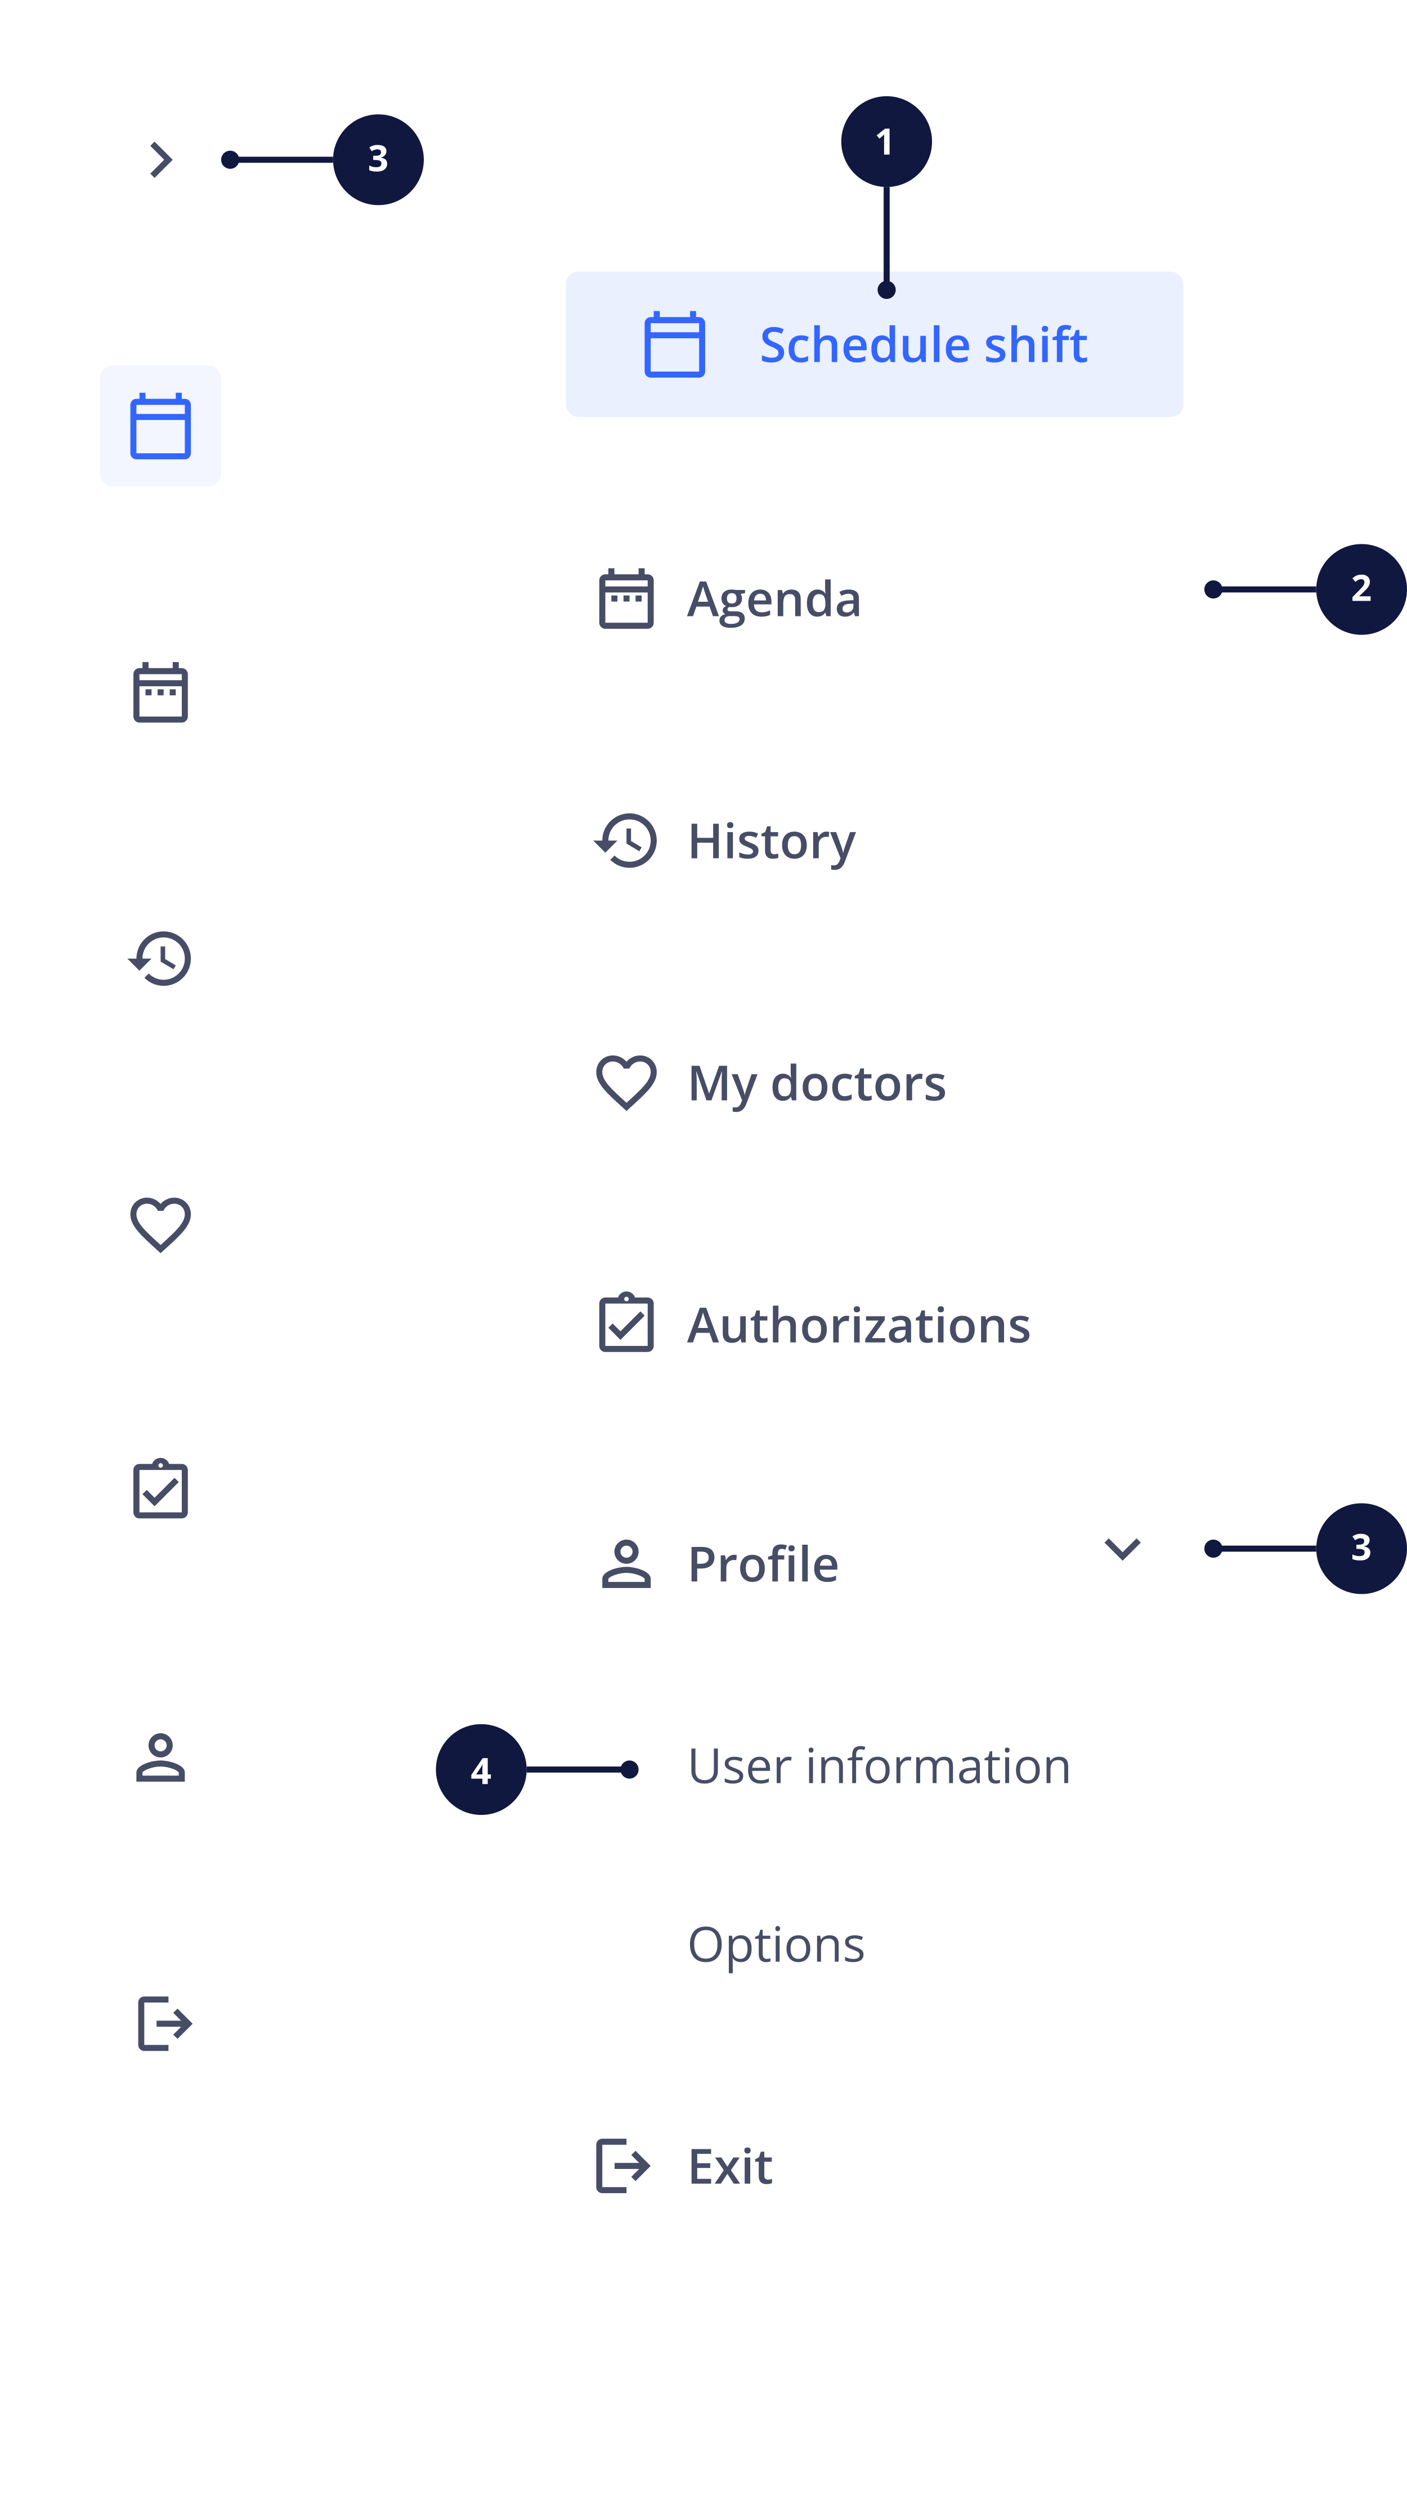 <svg width="358" height="636" viewBox="0 0 358 636" fill="none" xmlns="http://www.w3.org/2000/svg">
<g filter="url(#filter0_d_1534_6753)">
<rect width="67.737" height="622.717" transform="translate(7 6)" fill="white"/>
<rect x="25.474" y="92.21" width="30.79" height="30.79" rx="3.079" fill="#F3F6FF"/>
<g clip-path="url(#clip0_1534_6753)">
<path d="M47.026 100.678H46.257V99.138H44.717V100.678H37.02V99.138H35.48V100.678H34.711C33.864 100.678 33.171 101.37 33.171 102.217V114.533C33.171 115.38 33.864 116.072 34.711 116.072H47.026C47.873 116.072 48.566 115.38 48.566 114.533V102.217C48.566 101.37 47.873 100.678 47.026 100.678ZM47.026 114.533H34.711V106.066H47.026V114.533ZM47.026 104.526H34.711V102.217H47.026V104.526Z" fill="#3366FF"/>
</g>
<g clip-path="url(#clip1_1534_6753)">
<path d="M37.02 174.572H38.559V176.112H37.02V174.572ZM47.796 170.723V181.5C47.796 182.347 47.103 183.039 46.257 183.039H35.48C34.626 183.039 33.941 182.347 33.941 181.5L33.948 170.723C33.948 169.877 34.626 169.184 35.48 169.184H36.25V167.645H37.789V169.184H43.947V167.645H45.487V169.184H46.257C47.103 169.184 47.796 169.877 47.796 170.723ZM35.48 172.263H46.257V170.723H35.48V172.263ZM46.257 181.5V173.802H35.48V181.5H46.257ZM43.178 176.112H44.717V174.572H43.178V176.112ZM40.099 176.112H41.638V174.572H40.099V176.112Z" fill="#474D66"/>
</g>
<g clip-path="url(#clip2_1534_6753)">
<path d="M41.638 236.151C37.813 236.151 34.711 239.253 34.711 243.079H32.401L35.396 246.073L35.45 246.181L38.559 243.079H36.25C36.25 240.1 38.659 237.691 41.638 237.691C44.617 237.691 47.026 240.1 47.026 243.079C47.026 246.058 44.617 248.467 41.638 248.467C40.153 248.467 38.806 247.859 37.836 246.881L36.743 247.975C37.997 249.229 39.722 250.007 41.638 250.007C45.464 250.007 48.566 246.905 48.566 243.079C48.566 239.253 45.464 236.151 41.638 236.151ZM40.868 240V243.849L44.14 245.788L44.733 244.803L42.023 243.194V240H40.868Z" fill="#474D66"/>
</g>
<g clip-path="url(#clip3_1534_6753)">
<path d="M44.332 303.888C42.993 303.888 41.708 304.512 40.868 305.497C40.029 304.512 38.744 303.888 37.405 303.888C35.034 303.888 33.171 305.751 33.171 308.122C33.171 311.031 35.788 313.402 39.752 317.004L40.868 318.013L41.985 316.997C45.949 313.402 48.566 311.031 48.566 308.122C48.566 305.751 46.703 303.888 44.332 303.888ZM40.946 315.858L40.868 315.935L40.791 315.858C37.128 312.54 34.711 310.346 34.711 308.122C34.711 306.582 35.865 305.428 37.405 305.428C38.59 305.428 39.745 306.19 40.153 307.244H41.592C41.992 306.19 43.147 305.428 44.332 305.428C45.872 305.428 47.026 306.582 47.026 308.122C47.026 310.346 44.609 312.54 40.946 315.858Z" fill="#474D66"/>
</g>
<g clip-path="url(#clip4_1534_6753)">
<path d="M45.487 376.243L44.401 375.15L39.329 380.223L37.335 378.237L36.25 379.322L39.329 382.401L45.487 376.243ZM46.257 371.625H43.039C42.716 370.732 41.869 370.085 40.868 370.085C39.868 370.085 39.021 370.732 38.698 371.625H35.48C35.372 371.625 35.272 371.633 35.172 371.656C34.872 371.717 34.603 371.871 34.395 372.079C34.256 372.218 34.141 372.387 34.064 372.572C33.987 372.749 33.941 372.949 33.941 373.164V383.941C33.941 384.149 33.987 384.356 34.064 384.541C34.141 384.726 34.256 384.887 34.395 385.034C34.603 385.242 34.872 385.396 35.172 385.457C35.272 385.472 35.372 385.48 35.48 385.48H46.257C47.103 385.48 47.796 384.787 47.796 383.941V373.164C47.796 372.318 47.103 371.625 46.257 371.625ZM40.868 371.432C41.184 371.432 41.446 371.694 41.446 372.01C41.446 372.325 41.184 372.587 40.868 372.587C40.553 372.587 40.291 372.325 40.291 372.01C40.291 371.694 40.553 371.432 40.868 371.432ZM46.257 383.941H35.48V373.164H46.257V383.941Z" fill="#474D66"/>
</g>
<g clip-path="url(#clip5_1534_6753)">
<path d="M40.868 441.671C41.715 441.671 42.408 442.364 42.408 443.21C42.408 444.057 41.715 444.75 40.868 444.75C40.022 444.75 39.329 444.057 39.329 443.21C39.329 442.364 40.022 441.671 40.868 441.671ZM40.868 448.598C42.947 448.598 45.333 449.591 45.487 450.138V450.908H36.25V450.146C36.404 449.591 38.79 448.598 40.868 448.598V448.598ZM40.868 440.131C39.167 440.131 37.789 441.509 37.789 443.21C37.789 444.911 39.167 446.289 40.868 446.289C42.569 446.289 43.947 444.911 43.947 443.21C43.947 441.509 42.569 440.131 40.868 440.131V440.131ZM40.868 447.059C38.813 447.059 34.71 448.09 34.71 450.138V452.447H47.026V450.138C47.026 448.09 42.923 447.059 40.868 447.059V447.059Z" fill="#474D66"/>
</g>
<g clip-path="url(#clip6_1534_6753)">
<path d="M36.711 508.638L42.868 508.638L42.868 507.098L36.711 507.098C35.864 507.098 35.171 507.791 35.171 508.638L35.171 519.414C35.171 520.261 35.864 520.954 36.711 520.954L42.868 520.954L42.868 519.414L36.711 519.414L36.711 508.638Z" fill="#474D66"/>
<path d="M44.086 511.255L45.164 510.177L49.013 514.026L45.164 517.875L44.086 516.797L46.088 514.796L39.843 514.796L39.843 513.256L46.088 513.256L44.086 511.255Z" fill="#474D66"/>
</g>
</g>
<g clip-path="url(#clip7_1534_6753)">
<path d="M39.329 36.02L38.244 37.105L41.769 40.638L38.244 44.172L39.329 45.257L43.947 40.638L39.329 36.02Z" fill="#474D66"/>
</g>
<g filter="url(#filter1_d_1534_6753)">
<rect width="216.296" height="622.717" transform="translate(119.382 6)" fill="white"/>
<rect x="144.013" y="68.349" width="157.026" height="36.947" rx="3.079" fill="#EBF0FF"/>
<g clip-path="url(#clip8_1534_6753)">
<path d="M177.882 79.894H177.112V78.355H175.572V79.894H167.875V78.355H166.336V79.894H165.566C164.719 79.894 164.026 80.587 164.026 81.434V93.75C164.026 94.596 164.719 95.289 165.566 95.289H177.882C178.728 95.289 179.421 94.596 179.421 93.75V81.434C179.421 80.587 178.728 79.894 177.882 79.894ZM177.882 93.75H165.566V85.283H177.882V93.75ZM177.882 83.743H165.566V81.434H177.882V83.743Z" fill="#3366FF"/>
</g>
<path d="M199.506 88.929C199.506 89.45 199.378 89.899 199.122 90.276C198.869 90.653 198.504 90.941 198.027 91.142C197.554 91.342 196.989 91.442 196.331 91.442C196.011 91.442 195.704 91.424 195.411 91.388C195.119 91.352 194.842 91.3 194.581 91.232C194.325 91.16 194.09 91.074 193.878 90.974V89.614C194.235 89.771 194.633 89.913 195.074 90.041C195.515 90.166 195.964 90.228 196.421 90.228C196.794 90.228 197.103 90.18 197.348 90.084C197.596 89.983 197.781 89.843 197.901 89.662C198.021 89.478 198.081 89.264 198.081 89.019C198.081 88.758 198.011 88.538 197.871 88.358C197.73 88.177 197.518 88.013 197.233 87.865C196.953 87.712 196.6 87.55 196.175 87.377C195.886 87.261 195.61 87.129 195.345 86.981C195.084 86.832 194.852 86.658 194.647 86.457C194.443 86.257 194.281 86.02 194.16 85.748C194.044 85.471 193.986 85.146 193.986 84.773C193.986 84.276 194.104 83.851 194.341 83.499C194.581 83.146 194.918 82.875 195.351 82.687C195.788 82.498 196.297 82.404 196.878 82.404C197.34 82.404 197.773 82.452 198.177 82.549C198.586 82.645 198.987 82.781 199.38 82.957L198.923 84.118C198.562 83.97 198.212 83.851 197.871 83.763C197.534 83.675 197.189 83.631 196.836 83.631C196.532 83.631 196.273 83.677 196.061 83.769C195.848 83.861 195.686 83.992 195.574 84.16C195.465 84.325 195.411 84.521 195.411 84.749C195.411 85.006 195.473 85.222 195.598 85.399C195.726 85.571 195.922 85.73 196.187 85.874C196.456 86.018 196.8 86.179 197.221 86.355C197.706 86.555 198.117 86.766 198.454 86.987C198.795 87.207 199.055 87.472 199.236 87.78C199.416 88.085 199.506 88.468 199.506 88.929ZM203.74 91.442C203.111 91.442 202.565 91.32 202.104 91.076C201.643 90.831 201.288 90.456 201.04 89.951C200.791 89.446 200.667 88.805 200.667 88.027C200.667 87.217 200.803 86.555 201.076 86.042C201.349 85.529 201.725 85.15 202.207 84.906C202.692 84.661 203.247 84.539 203.872 84.539C204.269 84.539 204.628 84.579 204.949 84.659C205.273 84.735 205.548 84.83 205.773 84.942L205.352 86.072C205.107 85.972 204.856 85.888 204.6 85.82C204.343 85.752 204.097 85.718 203.86 85.718C203.471 85.718 203.147 85.804 202.886 85.976C202.629 86.149 202.437 86.405 202.309 86.746C202.184 87.087 202.122 87.51 202.122 88.015C202.122 88.504 202.186 88.917 202.315 89.254C202.443 89.586 202.633 89.839 202.886 90.011C203.139 90.18 203.449 90.264 203.818 90.264C204.183 90.264 204.51 90.22 204.798 90.132C205.087 90.043 205.36 89.929 205.616 89.789V91.016C205.364 91.16 205.093 91.266 204.804 91.334C204.516 91.406 204.161 91.442 203.74 91.442ZM208.593 81.965V84.317C208.593 84.561 208.585 84.799 208.569 85.032C208.557 85.265 208.543 85.445 208.527 85.573H208.605C208.745 85.341 208.918 85.15 209.122 85.002C209.327 84.85 209.555 84.735 209.808 84.659C210.064 84.583 210.337 84.545 210.626 84.545C211.135 84.545 211.568 84.631 211.924 84.804C212.281 84.972 212.554 85.234 212.742 85.591C212.935 85.948 213.031 86.411 213.031 86.981V91.322H211.618V87.245C211.618 86.728 211.512 86.341 211.299 86.084C211.087 85.824 210.758 85.694 210.313 85.694C209.884 85.694 209.543 85.784 209.291 85.964C209.042 86.141 208.864 86.403 208.755 86.752C208.647 87.097 208.593 87.518 208.593 88.015V91.322H207.18V81.965H208.593ZM217.661 84.539C218.255 84.539 218.764 84.661 219.189 84.906C219.614 85.15 219.941 85.497 220.169 85.946C220.398 86.395 220.512 86.932 220.512 87.558V88.316H216.068C216.084 88.961 216.256 89.458 216.585 89.807C216.918 90.156 217.383 90.33 217.98 90.33C218.405 90.33 218.786 90.29 219.123 90.21C219.463 90.126 219.814 90.003 220.175 89.843V90.992C219.842 91.148 219.504 91.262 219.159 91.334C218.814 91.406 218.401 91.442 217.92 91.442C217.266 91.442 216.691 91.316 216.194 91.064C215.701 90.807 215.314 90.426 215.033 89.921C214.757 89.416 214.619 88.788 214.619 88.039C214.619 87.293 214.745 86.66 214.997 86.139C215.25 85.617 215.605 85.221 216.062 84.948C216.519 84.675 217.052 84.539 217.661 84.539ZM217.661 85.603C217.216 85.603 216.856 85.748 216.579 86.036C216.306 86.325 216.146 86.748 216.098 87.305H219.129C219.125 86.972 219.069 86.678 218.96 86.421C218.856 86.165 218.696 85.964 218.479 85.82C218.267 85.675 217.994 85.603 217.661 85.603ZM224.342 91.442C223.549 91.442 222.911 91.154 222.43 90.577C221.953 89.995 221.715 89.139 221.715 88.009C221.715 86.866 221.957 86.002 222.442 85.417C222.931 84.832 223.575 84.539 224.373 84.539C224.709 84.539 225.004 84.585 225.257 84.677C225.509 84.766 225.726 84.886 225.906 85.038C226.09 85.19 226.247 85.361 226.375 85.549H226.441C226.421 85.425 226.397 85.247 226.369 85.014C226.345 84.778 226.333 84.559 226.333 84.359V81.965H227.752V91.322H226.646L226.393 90.414H226.333C226.213 90.607 226.06 90.781 225.876 90.937C225.696 91.09 225.479 91.212 225.226 91.304C224.978 91.396 224.683 91.442 224.342 91.442ZM224.739 90.294C225.345 90.294 225.772 90.12 226.02 89.771C226.269 89.422 226.397 88.899 226.405 88.201V88.015C226.405 87.269 226.285 86.698 226.044 86.301C225.804 85.9 225.365 85.7 224.727 85.7C224.218 85.7 223.829 85.906 223.561 86.319C223.296 86.728 223.164 87.299 223.164 88.033C223.164 88.766 223.296 89.328 223.561 89.717C223.829 90.102 224.222 90.294 224.739 90.294ZM235.582 84.665V91.322H234.469L234.277 90.426H234.199C234.058 90.655 233.88 90.845 233.663 90.998C233.447 91.146 233.206 91.256 232.942 91.328C232.677 91.404 232.399 91.442 232.106 91.442C231.605 91.442 231.176 91.358 230.819 91.19C230.466 91.018 230.196 90.753 230.007 90.396C229.819 90.039 229.725 89.578 229.725 89.013V84.665H231.144V88.749C231.144 89.266 231.248 89.653 231.457 89.909C231.669 90.166 231.998 90.294 232.443 90.294C232.872 90.294 233.212 90.206 233.465 90.029C233.718 89.853 233.896 89.592 234 89.248C234.109 88.903 234.163 88.48 234.163 87.979V84.665H235.582ZM239.028 91.322H237.608V81.965H239.028V91.322ZM243.7 84.539C244.293 84.539 244.803 84.661 245.228 84.906C245.653 85.15 245.979 85.497 246.208 85.946C246.436 86.395 246.551 86.932 246.551 87.558V88.316H242.107C242.123 88.961 242.295 89.458 242.624 89.807C242.956 90.156 243.422 90.33 244.019 90.33C244.444 90.33 244.825 90.29 245.161 90.21C245.502 90.126 245.853 90.003 246.214 89.843V90.992C245.881 91.148 245.542 91.262 245.198 91.334C244.853 91.406 244.44 91.442 243.959 91.442C243.305 91.442 242.73 91.316 242.233 91.064C241.74 90.807 241.353 90.426 241.072 89.921C240.796 89.416 240.657 88.788 240.657 88.039C240.657 87.293 240.784 86.66 241.036 86.139C241.289 85.617 241.644 85.221 242.101 84.948C242.558 84.675 243.091 84.539 243.7 84.539ZM243.7 85.603C243.255 85.603 242.894 85.748 242.618 86.036C242.345 86.325 242.185 86.748 242.137 87.305H245.167C245.163 86.972 245.107 86.678 244.999 86.421C244.895 86.165 244.734 85.964 244.518 85.82C244.306 85.675 244.033 85.603 243.7 85.603ZM255.817 89.422C255.817 89.859 255.711 90.228 255.499 90.528C255.286 90.829 254.976 91.058 254.567 91.214C254.162 91.366 253.665 91.442 253.075 91.442C252.61 91.442 252.209 91.409 251.873 91.34C251.54 91.276 251.225 91.176 250.928 91.04V89.819C251.245 89.967 251.6 90.096 251.993 90.204C252.39 90.312 252.765 90.366 253.117 90.366C253.582 90.366 253.917 90.294 254.122 90.15C254.326 90.001 254.428 89.805 254.428 89.56C254.428 89.416 254.386 89.288 254.302 89.175C254.222 89.059 254.07 88.941 253.845 88.821C253.625 88.696 253.3 88.548 252.871 88.376C252.45 88.207 252.095 88.039 251.806 87.871C251.518 87.702 251.299 87.5 251.151 87.263C251.003 87.023 250.928 86.716 250.928 86.343C250.928 85.754 251.161 85.307 251.626 85.002C252.095 84.693 252.714 84.539 253.484 84.539C253.893 84.539 254.278 84.581 254.639 84.665C255.004 84.745 255.36 84.864 255.709 85.02L255.264 86.084C254.964 85.952 254.661 85.844 254.356 85.76C254.056 85.671 253.749 85.627 253.436 85.627C253.071 85.627 252.793 85.683 252.6 85.796C252.412 85.908 252.318 86.068 252.318 86.277C252.318 86.433 252.364 86.566 252.456 86.674C252.548 86.782 252.706 86.89 252.931 86.999C253.159 87.107 253.476 87.241 253.881 87.401C254.278 87.554 254.621 87.714 254.909 87.882C255.202 88.047 255.427 88.249 255.583 88.49C255.739 88.73 255.817 89.041 255.817 89.422ZM258.758 81.965V84.317C258.758 84.561 258.75 84.799 258.734 85.032C258.722 85.265 258.708 85.445 258.692 85.573H258.77C258.91 85.341 259.083 85.15 259.287 85.002C259.492 84.85 259.72 84.735 259.973 84.659C260.229 84.583 260.502 84.545 260.791 84.545C261.3 84.545 261.733 84.631 262.09 84.804C262.446 84.972 262.719 85.234 262.907 85.591C263.1 85.948 263.196 86.411 263.196 86.981V91.322H261.783V87.245C261.783 86.728 261.677 86.341 261.464 86.084C261.252 85.824 260.923 85.694 260.478 85.694C260.049 85.694 259.708 85.784 259.456 85.964C259.207 86.141 259.029 86.403 258.92 86.752C258.812 87.097 258.758 87.518 258.758 88.015V91.322H257.345V81.965H258.758ZM266.588 84.665V91.322H265.175V84.665H266.588ZM265.89 82.115C266.107 82.115 266.293 82.174 266.449 82.29C266.61 82.406 266.69 82.607 266.69 82.891C266.69 83.172 266.61 83.372 266.449 83.493C266.293 83.609 266.107 83.667 265.89 83.667C265.666 83.667 265.475 83.609 265.319 83.493C265.167 83.372 265.09 83.172 265.09 82.891C265.09 82.607 265.167 82.406 265.319 82.29C265.475 82.174 265.666 82.115 265.89 82.115ZM271.94 85.742H270.322V91.322H268.909V85.742H267.821V85.062L268.909 84.647V84.184C268.909 83.619 268.997 83.17 269.174 82.837C269.354 82.504 269.611 82.266 269.943 82.121C270.28 81.973 270.681 81.899 271.146 81.899C271.451 81.899 271.729 81.925 271.982 81.977C272.235 82.025 272.447 82.081 272.619 82.146L272.253 83.216C272.116 83.172 271.964 83.132 271.796 83.096C271.627 83.056 271.447 83.036 271.254 83.036C270.934 83.036 270.697 83.136 270.545 83.336C270.396 83.537 270.322 83.829 270.322 84.214V84.665H271.94V85.742ZM275.554 90.3C275.738 90.3 275.921 90.284 276.101 90.252C276.282 90.216 276.446 90.174 276.594 90.126V91.196C276.438 91.264 276.236 91.322 275.987 91.37C275.738 91.418 275.48 91.442 275.211 91.442C274.834 91.442 274.496 91.38 274.195 91.256C273.894 91.128 273.656 90.909 273.479 90.601C273.303 90.292 273.215 89.865 273.215 89.32V85.742H272.307V85.11L273.281 84.611L273.744 83.186H274.634V84.665H276.54V85.742H274.634V89.302C274.634 89.638 274.718 89.889 274.887 90.053C275.055 90.218 275.277 90.3 275.554 90.3Z" fill="#3366FF"/>
<g filter="url(#filter2_d_1534_6753)">
<g clip-path="url(#clip9_1534_6753)">
<path d="M155.559 147.632H157.099V149.171H155.559V147.632ZM166.336 143.783V154.559C166.336 155.406 165.643 156.099 164.796 156.099H154.02C153.166 156.099 152.48 155.406 152.48 154.559L152.488 143.783C152.488 142.936 153.166 142.244 154.02 142.244H154.79V140.704H156.329V142.244H162.487V140.704H164.027V142.244H164.796C165.643 142.244 166.336 142.936 166.336 143.783ZM154.02 145.323H164.796V143.783H154.02V145.323ZM164.796 154.559V146.862H154.02V154.559H164.796ZM161.717 149.171H163.257V147.632H161.717V149.171ZM158.638 149.171H160.178V147.632H158.638V149.171Z" fill="#474D66"/>
</g>
<path d="M181.406 152.901L180.546 150.46H177.184L176.324 152.901H174.803L178.074 144.073H179.674L182.939 152.901H181.406ZM180.173 149.221L179.337 146.816C179.305 146.711 179.259 146.565 179.199 146.377C179.139 146.184 179.078 145.99 179.018 145.793C178.958 145.593 178.908 145.424 178.868 145.288C178.828 145.453 178.778 145.637 178.718 145.841C178.661 146.042 178.605 146.23 178.549 146.407C178.497 146.583 178.457 146.719 178.429 146.816L177.587 149.221H180.173ZM185.856 155.86C184.954 155.86 184.262 155.698 183.781 155.373C183.3 155.048 183.059 154.593 183.059 154.008C183.059 153.599 183.188 153.252 183.444 152.968C183.701 152.687 184.068 152.492 184.545 152.384C184.364 152.304 184.208 152.18 184.076 152.011C183.947 151.839 183.883 151.649 183.883 151.44C183.883 151.192 183.953 150.979 184.094 150.803C184.234 150.626 184.444 150.456 184.725 150.291C184.376 150.143 184.096 149.903 183.883 149.57C183.675 149.233 183.571 148.838 183.571 148.385C183.571 147.904 183.673 147.495 183.877 147.158C184.082 146.818 184.38 146.559 184.773 146.383C185.166 146.202 185.641 146.112 186.198 146.112C186.319 146.112 186.449 146.12 186.589 146.136C186.734 146.148 186.866 146.164 186.986 146.184C187.111 146.2 187.205 146.218 187.269 146.238H189.572V147.026L188.442 147.237C188.55 147.389 188.636 147.563 188.7 147.76C188.764 147.952 188.796 148.163 188.796 148.391C188.796 149.081 188.558 149.624 188.081 150.021C187.608 150.414 186.954 150.61 186.12 150.61C185.92 150.602 185.725 150.586 185.537 150.562C185.393 150.65 185.282 150.749 185.206 150.857C185.13 150.961 185.092 151.079 185.092 151.212C185.092 151.32 185.13 151.408 185.206 151.476C185.282 151.54 185.395 151.588 185.543 151.62C185.695 151.653 185.88 151.669 186.096 151.669H187.245C187.974 151.669 188.532 151.823 188.917 152.132C189.301 152.44 189.494 152.893 189.494 153.491C189.494 154.248 189.181 154.832 188.556 155.241C187.93 155.654 187.03 155.86 185.856 155.86ZM185.91 154.868C186.403 154.868 186.818 154.82 187.155 154.723C187.491 154.627 187.746 154.489 187.918 154.309C188.091 154.132 188.177 153.922 188.177 153.677C188.177 153.461 188.123 153.294 188.015 153.178C187.906 153.062 187.744 152.982 187.527 152.937C187.311 152.893 187.042 152.871 186.722 152.871H185.675C185.415 152.871 185.184 152.911 184.984 152.992C184.783 153.076 184.627 153.196 184.515 153.352C184.406 153.509 184.352 153.697 184.352 153.918C184.352 154.222 184.487 154.457 184.755 154.621C185.028 154.786 185.413 154.868 185.91 154.868ZM186.186 149.684C186.599 149.684 186.906 149.572 187.106 149.347C187.307 149.119 187.407 148.798 187.407 148.385C187.407 147.936 187.303 147.599 187.094 147.375C186.89 147.15 186.585 147.038 186.18 147.038C185.784 147.038 185.481 147.152 185.272 147.381C185.068 147.609 184.966 147.948 184.966 148.397C184.966 148.802 185.068 149.119 185.272 149.347C185.481 149.572 185.786 149.684 186.186 149.684ZM193.439 146.118C194.032 146.118 194.541 146.24 194.966 146.485C195.391 146.729 195.718 147.076 195.946 147.525C196.175 147.974 196.289 148.511 196.289 149.137V149.895H191.845C191.861 150.54 192.034 151.037 192.362 151.386C192.695 151.735 193.16 151.909 193.758 151.909C194.182 151.909 194.563 151.869 194.9 151.789C195.241 151.705 195.592 151.582 195.952 151.422V152.571C195.62 152.727 195.281 152.841 194.936 152.913C194.591 152.986 194.178 153.022 193.697 153.022C193.044 153.022 192.469 152.895 191.971 152.643C191.478 152.386 191.091 152.005 190.811 151.5C190.534 150.995 190.396 150.368 190.396 149.618C190.396 148.872 190.522 148.239 190.775 147.718C191.027 147.196 191.382 146.8 191.839 146.527C192.296 146.254 192.829 146.118 193.439 146.118ZM193.439 147.182C192.994 147.182 192.633 147.327 192.356 147.615C192.084 147.904 191.923 148.327 191.875 148.884H194.906C194.902 148.552 194.846 148.257 194.738 148C194.633 147.744 194.473 147.543 194.257 147.399C194.044 147.255 193.772 147.182 193.439 147.182ZM201.353 146.118C202.102 146.118 202.686 146.313 203.103 146.701C203.524 147.086 203.734 147.706 203.734 148.56V152.901H202.321V148.824C202.321 148.307 202.215 147.92 202.002 147.664C201.79 147.403 201.461 147.273 201.016 147.273C200.37 147.273 199.921 147.471 199.669 147.868C199.42 148.265 199.296 148.84 199.296 149.594V152.901H197.883V146.244H198.983L199.182 147.146H199.26C199.404 146.914 199.583 146.723 199.795 146.575C200.012 146.423 200.252 146.308 200.517 146.232C200.785 146.156 201.064 146.118 201.353 146.118ZM207.95 153.022C207.156 153.022 206.518 152.733 206.037 152.156C205.56 151.574 205.322 150.718 205.322 149.588C205.322 148.445 205.564 147.581 206.049 146.996C206.538 146.411 207.182 146.118 207.98 146.118C208.316 146.118 208.611 146.164 208.864 146.256C209.116 146.345 209.333 146.465 209.513 146.617C209.697 146.77 209.854 146.94 209.982 147.128H210.048C210.028 147.004 210.004 146.826 209.976 146.593C209.952 146.357 209.94 146.138 209.94 145.938V143.544H211.359V152.901H210.253L210 151.993H209.94C209.82 152.186 209.667 152.36 209.483 152.516C209.303 152.669 209.086 152.791 208.834 152.883C208.585 152.976 208.29 153.022 207.95 153.022ZM208.346 151.873C208.952 151.873 209.379 151.699 209.627 151.35C209.876 151.001 210.004 150.478 210.012 149.78V149.594C210.012 148.848 209.892 148.277 209.651 147.88C209.411 147.479 208.972 147.279 208.334 147.279C207.825 147.279 207.436 147.485 207.168 147.898C206.903 148.307 206.771 148.878 206.771 149.612C206.771 150.346 206.903 150.907 207.168 151.296C207.436 151.681 207.829 151.873 208.346 151.873ZM215.996 146.118C216.838 146.118 217.473 146.304 217.902 146.677C218.335 147.05 218.551 147.631 218.551 148.421V152.901H217.547L217.277 151.957H217.228C217.04 152.198 216.846 152.396 216.645 152.553C216.445 152.709 216.212 152.825 215.948 152.901C215.687 152.982 215.368 153.022 214.991 153.022C214.595 153.022 214.24 152.949 213.927 152.805C213.614 152.657 213.368 152.432 213.187 152.132C213.007 151.831 212.917 151.45 212.917 150.989C212.917 150.304 213.171 149.788 213.68 149.444C214.194 149.099 214.967 148.908 216.002 148.872L217.156 148.83V148.481C217.156 148.02 217.048 147.692 216.832 147.495C216.619 147.299 216.318 147.201 215.93 147.201C215.597 147.201 215.274 147.249 214.961 147.345C214.649 147.441 214.344 147.559 214.047 147.7L213.59 146.701C213.915 146.529 214.284 146.389 214.697 146.28C215.114 146.172 215.547 146.118 215.996 146.118ZM217.15 149.72L216.29 149.75C215.585 149.774 215.09 149.895 214.805 150.111C214.52 150.328 214.378 150.624 214.378 151.001C214.378 151.33 214.476 151.57 214.673 151.723C214.869 151.871 215.128 151.945 215.448 151.945C215.938 151.945 216.342 151.807 216.663 151.53C216.988 151.25 217.15 150.839 217.15 150.297V149.72Z" fill="#474D66"/>
</g>
<g filter="url(#filter3_d_1534_6753)">
<g clip-path="url(#clip10_1534_6753)">
<path d="M160.178 203.052C156.352 203.052 153.25 206.154 153.25 209.98H150.941L153.935 212.974L153.989 213.082L157.099 209.98H154.79C154.79 207.001 157.199 204.592 160.178 204.592C163.157 204.592 165.566 207.001 165.566 209.98C165.566 212.959 163.157 215.368 160.178 215.368C158.692 215.368 157.345 214.76 156.375 213.782L155.282 214.875C156.537 216.13 158.261 216.908 160.178 216.908C164.003 216.908 167.105 213.805 167.105 209.98C167.105 206.154 164.003 203.052 160.178 203.052ZM159.408 206.901V210.75L162.679 212.689L163.272 211.704L160.563 210.095V206.901H159.408Z" fill="#474D66"/>
</g>
<path d="M182.891 214.48H181.454V210.511H177.401V214.48H175.957V205.688H177.401V209.284H181.454V205.688H182.891V214.48ZM186.487 207.823V214.48H185.074V207.823H186.487ZM185.79 205.273C186.006 205.273 186.192 205.331 186.349 205.448C186.509 205.564 186.589 205.764 186.589 206.049C186.589 206.33 186.509 206.53 186.349 206.65C186.192 206.767 186.006 206.825 185.79 206.825C185.565 206.825 185.375 206.767 185.218 206.65C185.066 206.53 184.99 206.33 184.99 206.049C184.99 205.764 185.066 205.564 185.218 205.448C185.375 205.331 185.565 205.273 185.79 205.273ZM192.988 212.58C192.988 213.017 192.882 213.386 192.669 213.686C192.457 213.987 192.146 214.215 191.737 214.372C191.332 214.524 190.835 214.6 190.246 214.6C189.781 214.6 189.38 214.566 189.043 214.498C188.71 214.434 188.395 214.334 188.099 214.197V212.977C188.415 213.125 188.77 213.253 189.163 213.361C189.56 213.47 189.935 213.524 190.288 213.524C190.753 213.524 191.087 213.452 191.292 213.307C191.496 213.159 191.599 212.963 191.599 212.718C191.599 212.574 191.557 212.445 191.472 212.333C191.392 212.217 191.24 212.099 191.015 211.978C190.795 211.854 190.47 211.706 190.041 211.533C189.62 211.365 189.265 211.197 188.977 211.028C188.688 210.86 188.47 210.657 188.321 210.421C188.173 210.18 188.099 209.874 188.099 209.501C188.099 208.911 188.331 208.464 188.796 208.16C189.265 207.851 189.885 207.697 190.655 207.697C191.063 207.697 191.448 207.739 191.809 207.823C192.174 207.903 192.531 208.021 192.88 208.178L192.435 209.242C192.134 209.11 191.831 209.002 191.526 208.917C191.226 208.829 190.919 208.785 190.606 208.785C190.242 208.785 189.963 208.841 189.771 208.954C189.582 209.066 189.488 209.226 189.488 209.435C189.488 209.591 189.534 209.723 189.626 209.831C189.718 209.94 189.877 210.048 190.101 210.156C190.33 210.264 190.646 210.399 191.051 210.559C191.448 210.711 191.791 210.872 192.08 211.04C192.372 211.205 192.597 211.407 192.753 211.648C192.91 211.888 192.988 212.199 192.988 212.58ZM196.993 213.458C197.177 213.458 197.36 213.442 197.54 213.41C197.72 213.373 197.885 213.331 198.033 213.283V214.354C197.877 214.422 197.674 214.48 197.426 214.528C197.177 214.576 196.919 214.6 196.65 214.6C196.273 214.6 195.934 214.538 195.634 214.414C195.333 214.286 195.095 214.067 194.918 213.758C194.742 213.45 194.654 213.023 194.654 212.477V208.899H193.745V208.268L194.72 207.769L195.183 206.344H196.073V207.823H197.979V208.899H196.073V212.459C196.073 212.796 196.157 213.047 196.325 213.211C196.494 213.375 196.716 213.458 196.993 213.458ZM205.28 211.136C205.28 211.69 205.207 212.181 205.063 212.61C204.919 213.039 204.708 213.402 204.432 213.698C204.155 213.991 203.822 214.215 203.433 214.372C203.044 214.524 202.605 214.6 202.116 214.6C201.659 214.6 201.24 214.524 200.86 214.372C200.479 214.215 200.148 213.991 199.867 213.698C199.591 213.402 199.376 213.039 199.224 212.61C199.071 212.181 198.995 211.69 198.995 211.136C198.995 210.403 199.122 209.781 199.374 209.272C199.631 208.759 199.996 208.368 200.469 208.1C200.942 207.831 201.505 207.697 202.158 207.697C202.772 207.697 203.313 207.831 203.782 208.1C204.251 208.368 204.618 208.759 204.883 209.272C205.147 209.785 205.28 210.407 205.28 211.136ZM200.451 211.136C200.451 211.622 200.509 212.036 200.625 212.381C200.745 212.726 200.93 212.991 201.178 213.175C201.427 213.355 201.748 213.446 202.14 213.446C202.533 213.446 202.854 213.355 203.103 213.175C203.351 212.991 203.534 212.726 203.65 212.381C203.766 212.036 203.824 211.622 203.824 211.136C203.824 210.651 203.766 210.24 203.65 209.904C203.534 209.563 203.351 209.304 203.103 209.128C202.854 208.947 202.531 208.857 202.134 208.857C201.549 208.857 201.122 209.054 200.854 209.447C200.585 209.84 200.451 210.403 200.451 211.136ZM210.277 207.697C210.389 207.697 210.511 207.703 210.644 207.715C210.776 207.727 210.89 207.743 210.986 207.763L210.854 209.086C210.77 209.062 210.666 209.044 210.541 209.032C210.421 209.02 210.313 209.014 210.217 209.014C209.964 209.014 209.724 209.056 209.495 209.14C209.266 209.22 209.064 209.344 208.888 209.513C208.711 209.677 208.573 209.884 208.473 210.132C208.372 210.381 208.322 210.669 208.322 210.998V214.48H206.903V207.823H208.01L208.202 208.996H208.268C208.401 208.759 208.565 208.543 208.761 208.346C208.958 208.15 209.182 207.993 209.435 207.877C209.691 207.757 209.972 207.697 210.277 207.697ZM211.215 207.823H212.754L214.119 211.624C214.18 211.796 214.234 211.966 214.282 212.135C214.334 212.299 214.378 212.461 214.414 212.622C214.454 212.782 214.486 212.943 214.51 213.103H214.546C214.587 212.894 214.643 212.662 214.715 212.405C214.791 212.145 214.875 211.884 214.967 211.624L216.278 207.823H217.8L214.943 215.394C214.779 215.827 214.576 216.196 214.336 216.501C214.099 216.809 213.819 217.042 213.494 217.198C213.169 217.358 212.798 217.439 212.382 217.439C212.181 217.439 212.007 217.427 211.858 217.403C211.71 217.383 211.584 217.36 211.479 217.336V216.206C211.564 216.226 211.67 216.244 211.798 216.26C211.927 216.276 212.059 216.284 212.195 216.284C212.448 216.284 212.666 216.234 212.851 216.134C213.035 216.033 213.191 215.891 213.32 215.707C213.448 215.526 213.554 215.32 213.638 215.087L213.873 214.462L211.215 207.823Z" fill="#474D66"/>
</g>
<g filter="url(#filter4_d_1534_6753)">
<g clip-path="url(#clip11_1534_6753)">
<path d="M162.872 264.631C161.533 264.631 160.247 265.255 159.408 266.24C158.569 265.255 157.284 264.631 155.944 264.631C153.573 264.631 151.711 266.494 151.711 268.865C151.711 271.775 154.328 274.145 158.292 277.748L159.408 278.756L160.524 277.74C164.488 274.145 167.105 271.775 167.105 268.865C167.105 266.494 165.243 264.631 162.872 264.631ZM159.485 276.601L159.408 276.678L159.331 276.601C155.667 273.283 153.25 271.089 153.25 268.865C153.25 267.325 154.405 266.171 155.944 266.171C157.13 266.171 158.284 266.933 158.692 267.987H160.132C160.532 266.933 161.686 266.171 162.872 266.171C164.411 266.171 165.566 267.325 165.566 268.865C165.566 271.089 163.149 273.283 159.485 276.601Z" fill="#474D66"/>
</g>
<path d="M179.752 276.059L177.22 268.717H177.166C177.178 268.881 177.192 269.105 177.208 269.39C177.224 269.675 177.238 269.979 177.25 270.304C177.262 270.629 177.268 270.94 177.268 271.236V276.059H175.957V267.267H177.984L180.419 274.285H180.455L182.975 267.267H184.996V276.059H183.619V271.164C183.619 270.895 183.623 270.605 183.631 270.292C183.643 269.979 183.655 269.683 183.667 269.402C183.683 269.121 183.695 268.897 183.703 268.729H183.655L181.027 276.059H179.752ZM186.162 269.402H187.702L189.067 273.203C189.127 273.375 189.181 273.545 189.229 273.714C189.281 273.878 189.326 274.041 189.362 274.201C189.402 274.361 189.434 274.522 189.458 274.682H189.494C189.534 274.474 189.59 274.241 189.662 273.984C189.738 273.724 189.823 273.463 189.915 273.203L191.226 269.402H192.747L189.891 276.973C189.726 277.406 189.524 277.775 189.283 278.08C189.047 278.388 188.766 278.621 188.442 278.777C188.117 278.938 187.746 279.018 187.329 279.018C187.129 279.018 186.954 279.006 186.806 278.982C186.657 278.962 186.531 278.94 186.427 278.916V277.785C186.511 277.805 186.617 277.823 186.746 277.839C186.874 277.855 187.006 277.863 187.143 277.863C187.395 277.863 187.614 277.813 187.798 277.713C187.982 277.613 188.139 277.47 188.267 277.286C188.395 277.105 188.502 276.899 188.586 276.666L188.82 276.041L186.162 269.402ZM199.194 276.179C198.4 276.179 197.763 275.891 197.281 275.313C196.804 274.732 196.566 273.876 196.566 272.746C196.566 271.603 196.808 270.739 197.293 270.154C197.783 269.568 198.426 269.276 199.224 269.276C199.561 269.276 199.855 269.322 200.108 269.414C200.36 269.502 200.577 269.623 200.757 269.775C200.942 269.927 201.098 270.098 201.226 270.286H201.293C201.272 270.162 201.248 269.983 201.22 269.751C201.196 269.514 201.184 269.296 201.184 269.095V266.702H202.603V276.059H201.497L201.244 275.151H201.184C201.064 275.343 200.912 275.518 200.727 275.674C200.547 275.827 200.33 275.949 200.078 276.041C199.829 276.133 199.535 276.179 199.194 276.179ZM199.591 275.031C200.196 275.031 200.623 274.856 200.872 274.508C201.12 274.159 201.248 273.636 201.256 272.938V272.752C201.256 272.006 201.136 271.435 200.896 271.038C200.655 270.637 200.216 270.436 199.579 270.436C199.069 270.436 198.681 270.643 198.412 271.056C198.147 271.465 198.015 272.036 198.015 272.77C198.015 273.503 198.147 274.065 198.412 274.453C198.681 274.838 199.073 275.031 199.591 275.031ZM210.523 272.716C210.523 273.269 210.451 273.76 210.307 274.189C210.163 274.618 209.952 274.981 209.675 275.277C209.399 275.57 209.066 275.794 208.677 275.951C208.288 276.103 207.849 276.179 207.36 276.179C206.903 276.179 206.484 276.103 206.103 275.951C205.723 275.794 205.392 275.57 205.111 275.277C204.834 274.981 204.62 274.618 204.468 274.189C204.315 273.76 204.239 273.269 204.239 272.716C204.239 271.982 204.365 271.36 204.618 270.851C204.875 270.338 205.239 269.947 205.712 269.679C206.186 269.41 206.749 269.276 207.402 269.276C208.016 269.276 208.557 269.41 209.026 269.679C209.495 269.947 209.862 270.338 210.126 270.851C210.391 271.364 210.523 271.986 210.523 272.716ZM205.694 272.716C205.694 273.201 205.753 273.616 205.869 273.96C205.989 274.305 206.174 274.57 206.422 274.754C206.671 274.935 206.991 275.025 207.384 275.025C207.777 275.025 208.098 274.935 208.346 274.754C208.595 274.57 208.777 274.305 208.894 273.96C209.01 273.616 209.068 273.201 209.068 272.716C209.068 272.23 209.01 271.82 208.894 271.483C208.777 271.142 208.595 270.883 208.346 270.707C208.098 270.527 207.775 270.436 207.378 270.436C206.793 270.436 206.366 270.633 206.097 271.026C205.829 271.419 205.694 271.982 205.694 272.716ZM214.829 276.179C214.2 276.179 213.654 276.057 213.193 275.813C212.732 275.568 212.378 275.193 212.129 274.688C211.88 274.183 211.756 273.541 211.756 272.764C211.756 271.954 211.892 271.292 212.165 270.779C212.438 270.266 212.815 269.887 213.296 269.643C213.781 269.398 214.336 269.276 214.961 269.276C215.358 269.276 215.717 269.316 216.038 269.396C216.363 269.472 216.637 269.566 216.862 269.679L216.441 270.809C216.196 270.709 215.946 270.625 215.689 270.557C215.432 270.489 215.186 270.454 214.949 270.454C214.56 270.454 214.236 270.541 213.975 270.713C213.719 270.885 213.526 271.142 213.398 271.483C213.274 271.824 213.211 272.246 213.211 272.752C213.211 273.241 213.276 273.654 213.404 273.99C213.532 274.323 213.723 274.576 213.975 274.748C214.228 274.917 214.538 275.001 214.907 275.001C215.272 275.001 215.599 274.957 215.887 274.868C216.176 274.78 216.449 274.666 216.705 274.526V275.752C216.453 275.897 216.182 276.003 215.893 276.071C215.605 276.143 215.25 276.179 214.829 276.179ZM220.746 275.037C220.931 275.037 221.113 275.021 221.294 274.989C221.474 274.953 221.638 274.91 221.787 274.862V275.933C221.63 276.001 221.428 276.059 221.179 276.107C220.931 276.155 220.672 276.179 220.404 276.179C220.027 276.179 219.688 276.117 219.387 275.993C219.087 275.865 218.848 275.646 218.672 275.337C218.495 275.029 218.407 274.602 218.407 274.057V270.478H217.499V269.847L218.473 269.348L218.936 267.923H219.826V269.402H221.733V270.478H219.826V274.039C219.826 274.375 219.911 274.626 220.079 274.79C220.247 274.955 220.47 275.037 220.746 275.037ZM229.033 272.716C229.033 273.269 228.961 273.76 228.817 274.189C228.672 274.618 228.462 274.981 228.185 275.277C227.909 275.57 227.576 275.794 227.187 275.951C226.798 276.103 226.359 276.179 225.87 276.179C225.413 276.179 224.994 276.103 224.613 275.951C224.232 275.794 223.902 275.57 223.621 275.277C223.344 274.981 223.13 274.618 222.977 274.189C222.825 273.76 222.749 273.269 222.749 272.716C222.749 271.982 222.875 271.36 223.128 270.851C223.384 270.338 223.749 269.947 224.222 269.679C224.695 269.41 225.259 269.276 225.912 269.276C226.525 269.276 227.067 269.41 227.536 269.679C228.005 269.947 228.372 270.338 228.636 270.851C228.901 271.364 229.033 271.986 229.033 272.716ZM224.204 272.716C224.204 273.201 224.262 273.616 224.379 273.96C224.499 274.305 224.683 274.57 224.932 274.754C225.18 274.935 225.501 275.025 225.894 275.025C226.287 275.025 226.608 274.935 226.856 274.754C227.105 274.57 227.287 274.305 227.403 273.96C227.52 273.616 227.578 273.201 227.578 272.716C227.578 272.23 227.52 271.82 227.403 271.483C227.287 271.142 227.105 270.883 226.856 270.707C226.608 270.527 226.285 270.436 225.888 270.436C225.303 270.436 224.876 270.633 224.607 271.026C224.339 271.419 224.204 271.982 224.204 272.716ZM234.03 269.276C234.143 269.276 234.265 269.282 234.397 269.294C234.53 269.306 234.644 269.322 234.74 269.342L234.608 270.665C234.523 270.641 234.419 270.623 234.295 270.611C234.175 270.599 234.066 270.593 233.97 270.593C233.718 270.593 233.477 270.635 233.249 270.719C233.02 270.799 232.818 270.923 232.641 271.092C232.465 271.256 232.327 271.463 232.226 271.711C232.126 271.96 232.076 272.248 232.076 272.577V276.059H230.657V269.402H231.763L231.956 270.575H232.022C232.154 270.338 232.319 270.122 232.515 269.925C232.711 269.729 232.936 269.572 233.188 269.456C233.445 269.336 233.726 269.276 234.03 269.276ZM240.447 274.159C240.447 274.596 240.341 274.965 240.128 275.265C239.916 275.566 239.605 275.794 239.196 275.951C238.791 276.103 238.294 276.179 237.705 276.179C237.24 276.179 236.839 276.145 236.502 276.077C236.169 276.013 235.854 275.913 235.558 275.776V274.556C235.875 274.704 236.229 274.832 236.622 274.941C237.019 275.049 237.394 275.103 237.747 275.103C238.212 275.103 238.547 275.031 238.751 274.886C238.955 274.738 239.058 274.542 239.058 274.297C239.058 274.153 239.016 274.024 238.931 273.912C238.851 273.796 238.699 273.678 238.474 273.557C238.254 273.433 237.929 273.285 237.5 273.112C237.079 272.944 236.724 272.776 236.436 272.607C236.147 272.439 235.929 272.236 235.78 272C235.632 271.759 235.558 271.453 235.558 271.08C235.558 270.491 235.79 270.044 236.255 269.739C236.724 269.43 237.344 269.276 238.114 269.276C238.523 269.276 238.907 269.318 239.268 269.402C239.633 269.482 239.99 269.601 240.339 269.757L239.894 270.821C239.593 270.689 239.29 270.581 238.986 270.497C238.685 270.408 238.378 270.364 238.065 270.364C237.701 270.364 237.422 270.42 237.23 270.533C237.041 270.645 236.947 270.805 236.947 271.014C236.947 271.17 236.993 271.302 237.085 271.411C237.177 271.519 237.336 271.627 237.56 271.735C237.789 271.844 238.106 271.978 238.51 272.138C238.907 272.291 239.25 272.451 239.539 272.619C239.831 272.784 240.056 272.986 240.212 273.227C240.369 273.467 240.447 273.778 240.447 274.159Z" fill="#474D66"/>
</g>
<g filter="url(#filter5_d_1534_6753)">
<g clip-path="url(#clip12_1534_6753)">
<path d="M164.027 330.829L162.941 329.736L157.869 334.808L155.875 332.822L154.79 333.908L157.869 336.987L164.027 330.829ZM164.796 326.21H161.579C161.255 325.317 160.409 324.671 159.408 324.671C158.407 324.671 157.561 325.317 157.237 326.21H154.02C153.912 326.21 153.812 326.218 153.712 326.241C153.412 326.303 153.142 326.457 152.935 326.665C152.796 326.803 152.681 326.972 152.604 327.157C152.527 327.334 152.48 327.534 152.48 327.75V338.526C152.48 338.734 152.527 338.942 152.604 339.127C152.681 339.311 152.796 339.473 152.935 339.619C153.142 339.827 153.412 339.981 153.712 340.043C153.812 340.058 153.912 340.066 154.02 340.066H164.796C165.643 340.066 166.336 339.373 166.336 338.526V327.75C166.336 326.903 165.643 326.21 164.796 326.21ZM159.408 326.018C159.724 326.018 159.985 326.28 159.985 326.595C159.985 326.911 159.724 327.173 159.408 327.173C159.093 327.173 158.831 326.911 158.831 326.595C158.831 326.28 159.093 326.018 159.408 326.018ZM164.796 338.526H154.02V327.75H164.796V338.526Z" fill="#474D66"/>
</g>
<path d="M181.406 337.638L180.546 335.197H177.184L176.324 337.638H174.803L178.074 328.81H179.674L182.939 337.638H181.406ZM180.173 333.958L179.337 331.552C179.305 331.448 179.259 331.302 179.199 331.113C179.139 330.921 179.078 330.727 179.018 330.53C178.958 330.33 178.908 330.161 178.868 330.025C178.828 330.189 178.778 330.374 178.718 330.578C178.661 330.779 178.605 330.967 178.549 331.144C178.497 331.32 178.457 331.456 178.429 331.552L177.587 333.958H180.173ZM189.758 330.981V337.638H188.646L188.454 336.742H188.375C188.235 336.971 188.057 337.161 187.84 337.313C187.624 337.462 187.383 337.572 187.119 337.644C186.854 337.72 186.575 337.758 186.283 337.758C185.782 337.758 185.353 337.674 184.996 337.506C184.643 337.333 184.372 337.069 184.184 336.712C183.995 336.355 183.901 335.894 183.901 335.329V330.981H185.32V335.064C185.32 335.582 185.425 335.968 185.633 336.225C185.846 336.482 186.174 336.61 186.619 336.61C187.048 336.61 187.389 336.522 187.642 336.345C187.894 336.169 188.073 335.908 188.177 335.564C188.285 335.219 188.339 334.796 188.339 334.295V330.981H189.758ZM194.263 336.616C194.447 336.616 194.629 336.6 194.81 336.568C194.99 336.532 195.155 336.49 195.303 336.441V337.512C195.147 337.58 194.944 337.638 194.696 337.686C194.447 337.734 194.188 337.758 193.92 337.758C193.543 337.758 193.204 337.696 192.904 337.572C192.603 337.444 192.364 337.225 192.188 336.917C192.012 336.608 191.923 336.181 191.923 335.636V332.058H191.015V331.426L191.99 330.927L192.453 329.502H193.343V330.981H195.249V332.058H193.343V335.618C193.343 335.954 193.427 336.205 193.595 336.369C193.764 336.534 193.986 336.616 194.263 336.616ZM198.069 328.281V330.632C198.069 330.877 198.061 331.115 198.045 331.348C198.033 331.581 198.019 331.761 198.003 331.889H198.081C198.222 331.657 198.394 331.466 198.598 331.318C198.803 331.166 199.031 331.051 199.284 330.975C199.541 330.899 199.813 330.861 200.102 330.861C200.611 330.861 201.044 330.947 201.401 331.119C201.758 331.288 202.03 331.55 202.219 331.907C202.411 332.264 202.507 332.727 202.507 333.296V337.638H201.094V333.561C201.094 333.044 200.988 332.657 200.775 332.4C200.563 332.14 200.234 332.009 199.789 332.009C199.36 332.009 199.019 332.1 198.767 332.28C198.518 332.456 198.34 332.719 198.232 333.068C198.123 333.413 198.069 333.834 198.069 334.331V337.638H196.656V328.281H198.069ZM210.379 334.295C210.379 334.848 210.307 335.339 210.163 335.768C210.018 336.197 209.808 336.56 209.531 336.856C209.254 337.149 208.922 337.374 208.533 337.53C208.144 337.682 207.705 337.758 207.216 337.758C206.759 337.758 206.34 337.682 205.959 337.53C205.578 337.374 205.247 337.149 204.967 336.856C204.69 336.56 204.476 336.197 204.323 335.768C204.171 335.339 204.095 334.848 204.095 334.295C204.095 333.561 204.221 332.94 204.474 332.43C204.73 331.917 205.095 331.526 205.568 331.258C206.041 330.989 206.604 330.855 207.258 330.855C207.871 330.855 208.413 330.989 208.882 331.258C209.351 331.526 209.718 331.917 209.982 332.43C210.247 332.944 210.379 333.565 210.379 334.295ZM205.55 334.295C205.55 334.78 205.608 335.195 205.725 335.539C205.845 335.884 206.029 336.149 206.278 336.333C206.526 336.514 206.847 336.604 207.24 336.604C207.633 336.604 207.954 336.514 208.202 336.333C208.451 336.149 208.633 335.884 208.749 335.539C208.866 335.195 208.924 334.78 208.924 334.295C208.924 333.81 208.866 333.399 208.749 333.062C208.633 332.721 208.451 332.463 208.202 332.286C207.954 332.106 207.631 332.015 207.234 332.015C206.649 332.015 206.222 332.212 205.953 332.605C205.684 332.998 205.55 333.561 205.55 334.295ZM215.376 330.855C215.489 330.855 215.611 330.861 215.743 330.873C215.875 330.885 215.99 330.901 216.086 330.921L215.954 332.244C215.869 332.22 215.765 332.202 215.641 332.19C215.521 332.178 215.412 332.172 215.316 332.172C215.064 332.172 214.823 332.214 214.595 332.298C214.366 332.378 214.164 332.503 213.987 332.671C213.811 332.835 213.672 333.042 213.572 333.29C213.472 333.539 213.422 333.828 213.422 334.156V337.638H212.003V330.981H213.109L213.302 332.154H213.368C213.5 331.917 213.664 331.701 213.861 331.504C214.057 331.308 214.282 331.152 214.534 331.035C214.791 330.915 215.072 330.855 215.376 330.855ZM218.732 330.981V337.638H217.319V330.981H218.732ZM218.034 328.431C218.251 328.431 218.437 328.49 218.594 328.606C218.754 328.722 218.834 328.923 218.834 329.207C218.834 329.488 218.754 329.688 218.594 329.809C218.437 329.925 218.251 329.983 218.034 329.983C217.81 329.983 217.619 329.925 217.463 329.809C217.311 329.688 217.234 329.488 217.234 329.207C217.234 328.923 217.311 328.722 217.463 328.606C217.619 328.49 217.81 328.431 218.034 328.431ZM225.214 337.638H220.157V336.766L223.519 332.07H220.362V330.981H225.118V331.943L221.823 336.55H225.214V337.638ZM229.262 330.855C230.104 330.855 230.739 331.041 231.168 331.414C231.601 331.787 231.817 332.368 231.817 333.158V337.638H230.813L230.543 336.694H230.494C230.306 336.935 230.112 337.133 229.911 337.289C229.711 337.446 229.478 337.562 229.214 337.638C228.953 337.718 228.634 337.758 228.257 337.758C227.86 337.758 227.506 337.686 227.193 337.542C226.88 337.394 226.634 337.169 226.453 336.868C226.273 336.568 226.183 336.187 226.183 335.726C226.183 335.04 226.437 334.525 226.946 334.18C227.46 333.836 228.233 333.645 229.268 333.609L230.422 333.567V333.218C230.422 332.757 230.314 332.428 230.097 332.232C229.885 332.036 229.584 331.937 229.195 331.937C228.863 331.937 228.54 331.985 228.227 332.082C227.915 332.178 227.61 332.296 227.313 332.436L226.856 331.438C227.181 331.266 227.55 331.125 227.963 331.017C228.38 330.909 228.813 330.855 229.262 330.855ZM230.416 334.457L229.556 334.487C228.851 334.511 228.356 334.631 228.071 334.848C227.786 335.064 227.644 335.361 227.644 335.738C227.644 336.067 227.742 336.307 227.939 336.46C228.135 336.608 228.394 336.682 228.714 336.682C229.203 336.682 229.608 336.544 229.929 336.267C230.254 335.986 230.416 335.576 230.416 335.034V334.457ZM236.273 336.616C236.458 336.616 236.64 336.6 236.821 336.568C237.001 336.532 237.165 336.49 237.314 336.441V337.512C237.157 337.58 236.955 337.638 236.706 337.686C236.458 337.734 236.199 337.758 235.931 337.758C235.554 337.758 235.215 337.696 234.914 337.572C234.614 337.444 234.375 337.225 234.199 336.917C234.022 336.608 233.934 336.181 233.934 335.636V332.058H233.026V331.426L234 330.927L234.463 329.502H235.353V330.981H237.26V332.058H235.353V335.618C235.353 335.954 235.438 336.205 235.606 336.369C235.774 336.534 235.997 336.616 236.273 336.616ZM240.08 330.981V337.638H238.667V330.981H240.08ZM239.382 328.431C239.599 328.431 239.785 328.49 239.942 328.606C240.102 328.722 240.182 328.923 240.182 329.207C240.182 329.488 240.102 329.688 239.942 329.809C239.785 329.925 239.599 329.983 239.382 329.983C239.158 329.983 238.968 329.925 238.811 329.809C238.659 329.688 238.583 329.488 238.583 329.207C238.583 328.923 238.659 328.722 238.811 328.606C238.968 328.49 239.158 328.431 239.382 328.431ZM248 334.295C248 334.848 247.928 335.339 247.783 335.768C247.639 336.197 247.429 336.56 247.152 336.856C246.875 337.149 246.543 337.374 246.154 337.53C245.765 337.682 245.326 337.758 244.837 337.758C244.38 337.758 243.961 337.682 243.58 337.53C243.199 337.374 242.868 337.149 242.588 336.856C242.311 336.56 242.097 336.197 241.944 335.768C241.792 335.339 241.716 334.848 241.716 334.295C241.716 333.561 241.842 332.94 242.095 332.43C242.351 331.917 242.716 331.526 243.189 331.258C243.662 330.989 244.225 330.855 244.879 330.855C245.492 330.855 246.033 330.989 246.503 331.258C246.972 331.526 247.338 331.917 247.603 332.43C247.868 332.944 248 333.565 248 334.295ZM243.171 334.295C243.171 334.78 243.229 335.195 243.345 335.539C243.466 335.884 243.65 336.149 243.899 336.333C244.147 336.514 244.468 336.604 244.861 336.604C245.254 336.604 245.574 336.514 245.823 336.333C246.072 336.149 246.254 335.884 246.37 335.539C246.486 335.195 246.545 334.78 246.545 334.295C246.545 333.81 246.486 333.399 246.37 333.062C246.254 332.721 246.072 332.463 245.823 332.286C245.574 332.106 245.252 332.015 244.855 332.015C244.269 332.015 243.843 332.212 243.574 332.605C243.305 332.998 243.171 333.561 243.171 334.295ZM253.093 330.855C253.843 330.855 254.426 331.049 254.843 331.438C255.264 331.823 255.475 332.442 255.475 333.296V337.638H254.062V333.561C254.062 333.044 253.955 332.657 253.743 332.4C253.53 332.14 253.202 332.009 252.757 332.009C252.111 332.009 251.662 332.208 251.41 332.605C251.161 333.002 251.037 333.577 251.037 334.331V337.638H249.624V330.981H250.724L250.922 331.883H251.001C251.145 331.651 251.323 331.46 251.536 331.312C251.752 331.16 251.993 331.045 252.258 330.969C252.526 330.893 252.805 330.855 253.093 330.855ZM261.927 335.738C261.927 336.175 261.821 336.544 261.609 336.844C261.396 337.145 261.085 337.374 260.676 337.53C260.272 337.682 259.774 337.758 259.185 337.758C258.72 337.758 258.319 337.724 257.982 337.656C257.65 337.592 257.335 337.492 257.038 337.356V336.135C257.355 336.283 257.71 336.411 258.103 336.52C258.5 336.628 258.874 336.682 259.227 336.682C259.692 336.682 260.027 336.61 260.231 336.466C260.436 336.317 260.538 336.121 260.538 335.876C260.538 335.732 260.496 335.604 260.412 335.491C260.332 335.375 260.179 335.257 259.955 335.137C259.734 335.012 259.41 334.864 258.981 334.692C258.56 334.523 258.205 334.355 257.916 334.186C257.628 334.018 257.409 333.816 257.261 333.579C257.112 333.338 257.038 333.032 257.038 332.659C257.038 332.07 257.271 331.623 257.736 331.318C258.205 331.009 258.824 330.855 259.594 330.855C260.003 330.855 260.388 330.897 260.749 330.981C261.113 331.061 261.47 331.18 261.819 331.336L261.374 332.4C261.073 332.268 260.771 332.16 260.466 332.076C260.165 331.987 259.859 331.943 259.546 331.943C259.181 331.943 258.902 331.999 258.71 332.112C258.522 332.224 258.427 332.384 258.427 332.593C258.427 332.749 258.474 332.881 258.566 332.99C258.658 333.098 258.816 333.206 259.041 333.314C259.269 333.423 259.586 333.557 259.991 333.717C260.388 333.87 260.731 334.03 261.019 334.198C261.312 334.363 261.536 334.565 261.693 334.806C261.849 335.046 261.927 335.357 261.927 335.738Z" fill="#474D66"/>
</g>
<g filter="url(#filter6_d_1534_6753)">
<g clip-path="url(#clip13_1534_6753)">
<path d="M153.25 541.737L159.408 541.737L159.408 540.197L153.25 540.197C152.403 540.197 151.711 540.89 151.711 541.737L151.711 552.513C151.711 553.36 152.403 554.053 153.25 554.053L159.408 554.053L159.408 552.513L153.25 552.513L153.25 541.737Z" fill="#474D66"/>
<path d="M160.626 544.354L161.704 543.276L165.552 547.125L161.704 550.974L160.626 549.896L162.627 547.895L156.383 547.895L156.383 546.355L162.627 546.355L160.626 544.354Z" fill="#474D66"/>
</g>
<path d="M180.937 551.625H175.957V542.833H180.937V544.048H177.401V546.435H180.714V547.644H177.401V550.404H180.937V551.625ZM184.166 548.221L181.941 544.968H183.552L185.074 547.307L186.601 544.968H188.207L185.97 548.221L188.321 551.625H186.704L185.074 549.129L183.438 551.625H181.833L184.166 548.221ZM190.889 544.968V551.625H189.476V544.968H190.889ZM190.191 542.418C190.408 542.418 190.594 542.476 190.751 542.593C190.911 542.709 190.991 542.909 190.991 543.194C190.991 543.475 190.911 543.675 190.751 543.795C190.594 543.912 190.408 543.97 190.191 543.97C189.967 543.97 189.777 543.912 189.62 543.795C189.468 543.675 189.392 543.475 189.392 543.194C189.392 542.909 189.468 542.709 189.62 542.593C189.777 542.476 189.967 542.418 190.191 542.418ZM195.393 550.603C195.578 550.603 195.76 550.587 195.94 550.555C196.121 550.519 196.285 550.476 196.434 550.428V551.499C196.277 551.567 196.075 551.625 195.826 551.673C195.578 551.721 195.319 551.745 195.05 551.745C194.674 551.745 194.335 551.683 194.034 551.559C193.733 551.431 193.495 551.212 193.319 550.903C193.142 550.595 193.054 550.168 193.054 549.622V546.044H192.146V545.413L193.12 544.914L193.583 543.489H194.473V544.968H196.379V546.044H194.473V549.604C194.473 549.941 194.557 550.192 194.726 550.356C194.894 550.521 195.117 550.603 195.393 550.603Z" fill="#474D66"/>
</g>
<path d="M182.656 444.03V449.719C182.656 450.341 182.53 450.894 182.278 451.379C182.029 451.864 181.652 452.247 181.147 452.528C180.642 452.804 180.008 452.943 179.247 452.943C178.16 452.943 177.332 452.648 176.763 452.059C176.198 451.469 175.915 450.681 175.915 449.695V444.03H176.944V449.725C176.944 450.471 177.14 451.046 177.533 451.451C177.93 451.856 178.521 452.059 179.307 452.059C179.844 452.059 180.283 451.962 180.624 451.77C180.969 451.573 181.223 451.301 181.388 450.952C181.556 450.599 181.64 450.192 181.64 449.731V444.03H182.656ZM189.103 451.018C189.103 451.439 188.997 451.794 188.784 452.083C188.576 452.367 188.275 452.582 187.882 452.726C187.493 452.87 187.028 452.943 186.487 452.943C186.026 452.943 185.627 452.906 185.29 452.834C184.954 452.762 184.659 452.66 184.406 452.528V451.608C184.675 451.74 184.996 451.86 185.369 451.968C185.741 452.077 186.122 452.131 186.511 452.131C187.08 452.131 187.493 452.038 187.75 451.854C188.007 451.67 188.135 451.419 188.135 451.102C188.135 450.922 188.083 450.764 187.978 450.627C187.878 450.487 187.708 450.353 187.467 450.224C187.227 450.092 186.894 449.948 186.469 449.791C186.048 449.631 185.683 449.473 185.375 449.316C185.07 449.156 184.833 448.962 184.665 448.733C184.501 448.505 184.418 448.208 184.418 447.843C184.418 447.286 184.643 446.859 185.092 446.562C185.545 446.261 186.138 446.111 186.872 446.111C187.269 446.111 187.64 446.151 187.984 446.231C188.333 446.308 188.658 446.412 188.959 446.544L188.622 447.344C188.349 447.228 188.059 447.129 187.75 447.049C187.441 446.969 187.127 446.929 186.806 446.929C186.345 446.929 185.99 447.005 185.741 447.157C185.497 447.31 185.375 447.518 185.375 447.783C185.375 447.987 185.431 448.156 185.543 448.288C185.659 448.42 185.844 448.545 186.096 448.661C186.349 448.777 186.682 448.913 187.094 449.07C187.507 449.222 187.864 449.38 188.165 449.545C188.466 449.705 188.696 449.902 188.856 450.134C189.021 450.363 189.103 450.657 189.103 451.018ZM193.246 446.111C193.808 446.111 194.289 446.235 194.69 446.484C195.091 446.733 195.397 447.081 195.61 447.53C195.822 447.975 195.928 448.497 195.928 449.094V449.713H191.376C191.388 450.487 191.581 451.076 191.953 451.481C192.326 451.886 192.851 452.089 193.529 452.089C193.946 452.089 194.315 452.051 194.635 451.974C194.956 451.898 195.289 451.786 195.634 451.638V452.516C195.301 452.664 194.97 452.772 194.641 452.84C194.317 452.908 193.932 452.943 193.487 452.943C192.853 452.943 192.3 452.814 191.827 452.558C191.358 452.297 190.993 451.916 190.733 451.415C190.472 450.914 190.342 450.301 190.342 449.575C190.342 448.865 190.46 448.252 190.697 447.735C190.937 447.214 191.274 446.813 191.707 446.532C192.144 446.251 192.657 446.111 193.246 446.111ZM193.234 446.929C192.701 446.929 192.276 447.103 191.959 447.452C191.643 447.801 191.454 448.288 191.394 448.913H194.882C194.878 448.521 194.816 448.176 194.696 447.879C194.579 447.578 194.401 447.346 194.16 447.182C193.92 447.013 193.611 446.929 193.234 446.929ZM200.619 446.111C200.751 446.111 200.89 446.119 201.034 446.135C201.178 446.147 201.307 446.165 201.419 446.189L201.293 447.115C201.184 447.087 201.064 447.065 200.932 447.049C200.799 447.033 200.675 447.025 200.559 447.025C200.294 447.025 200.044 447.079 199.807 447.188C199.575 447.292 199.37 447.444 199.194 447.645C199.017 447.841 198.879 448.08 198.779 448.36C198.679 448.637 198.628 448.946 198.628 449.286V452.822H197.624V446.231H198.454L198.562 447.446H198.604C198.741 447.202 198.905 446.979 199.098 446.779C199.29 446.574 199.512 446.412 199.765 446.292C200.022 446.171 200.306 446.111 200.619 446.111ZM206.861 446.231V452.822H205.863V446.231H206.861ZM206.374 443.766C206.538 443.766 206.679 443.82 206.795 443.928C206.915 444.032 206.975 444.197 206.975 444.421C206.975 444.642 206.915 444.806 206.795 444.914C206.679 445.023 206.538 445.077 206.374 445.077C206.202 445.077 206.057 445.023 205.941 444.914C205.829 444.806 205.773 444.642 205.773 444.421C205.773 444.197 205.829 444.032 205.941 443.928C206.057 443.82 206.202 443.766 206.374 443.766ZM212.099 446.111C212.881 446.111 213.472 446.304 213.873 446.688C214.274 447.069 214.474 447.683 214.474 448.529V452.822H213.488V448.595C213.488 448.045 213.362 447.635 213.109 447.362C212.861 447.089 212.478 446.953 211.961 446.953C211.231 446.953 210.718 447.159 210.421 447.572C210.124 447.985 209.976 448.585 209.976 449.37V452.822H208.978V446.231H209.784L209.934 447.182H209.988C210.128 446.949 210.307 446.755 210.523 446.598C210.74 446.438 210.982 446.318 211.251 446.237C211.52 446.153 211.802 446.111 212.099 446.111ZM219.466 447.013H217.824V452.822H216.826V447.013H215.659V446.532L216.826 446.201V445.762C216.826 445.209 216.908 444.76 217.072 444.415C217.236 444.067 217.475 443.81 217.788 443.646C218.1 443.481 218.481 443.399 218.93 443.399C219.183 443.399 219.413 443.421 219.622 443.465C219.834 443.509 220.021 443.559 220.181 443.615L219.923 444.403C219.786 444.359 219.632 444.319 219.459 444.283C219.291 444.243 219.119 444.223 218.942 444.223C218.561 444.223 218.279 444.347 218.094 444.596C217.914 444.84 217.824 445.225 217.824 445.75V446.231H219.466V447.013ZM226.363 449.515C226.363 450.056 226.293 450.539 226.153 450.964C226.012 451.389 225.81 451.748 225.545 452.041C225.281 452.333 224.96 452.558 224.583 452.714C224.21 452.866 223.787 452.943 223.314 452.943C222.873 452.943 222.468 452.866 222.099 452.714C221.735 452.558 221.418 452.333 221.149 452.041C220.885 451.748 220.678 451.389 220.53 450.964C220.386 450.539 220.313 450.056 220.313 449.515C220.313 448.793 220.436 448.18 220.68 447.675C220.925 447.166 221.274 446.779 221.727 446.514C222.184 446.245 222.727 446.111 223.356 446.111C223.958 446.111 224.483 446.245 224.932 446.514C225.385 446.783 225.736 447.172 225.984 447.681C226.237 448.186 226.363 448.797 226.363 449.515ZM221.348 449.515C221.348 450.044 221.418 450.503 221.558 450.892C221.699 451.281 221.915 451.581 222.208 451.794C222.5 452.006 222.877 452.113 223.338 452.113C223.795 452.113 224.17 452.006 224.463 451.794C224.759 451.581 224.978 451.281 225.118 450.892C225.259 450.503 225.329 450.044 225.329 449.515C225.329 448.99 225.259 448.537 225.118 448.156C224.978 447.771 224.761 447.474 224.469 447.266C224.176 447.057 223.797 446.953 223.332 446.953C222.647 446.953 222.144 447.18 221.823 447.633C221.506 448.086 221.348 448.713 221.348 449.515ZM231.084 446.111C231.216 446.111 231.354 446.119 231.499 446.135C231.643 446.147 231.771 446.165 231.884 446.189L231.757 447.115C231.649 447.087 231.529 447.065 231.396 447.049C231.264 447.033 231.14 447.025 231.024 447.025C230.759 447.025 230.508 447.079 230.272 447.188C230.039 447.292 229.835 447.444 229.659 447.645C229.482 447.841 229.344 448.08 229.244 448.36C229.143 448.637 229.093 448.946 229.093 449.286V452.822H228.089V446.231H228.919L229.027 447.446H229.069C229.205 447.202 229.37 446.979 229.562 446.779C229.755 446.574 229.977 446.412 230.23 446.292C230.486 446.171 230.771 446.111 231.084 446.111ZM240.284 446.111C241.01 446.111 241.557 446.302 241.926 446.682C242.295 447.059 242.479 447.667 242.479 448.505V452.822H241.493V448.553C241.493 448.019 241.377 447.621 241.144 447.356C240.916 447.087 240.575 446.953 240.122 446.953C239.485 446.953 239.022 447.137 238.733 447.506C238.444 447.875 238.3 448.418 238.3 449.136V452.822H237.308V448.553C237.308 448.196 237.256 447.899 237.151 447.663C237.051 447.426 236.899 447.25 236.694 447.133C236.494 447.013 236.239 446.953 235.931 446.953C235.494 446.953 235.143 447.043 234.878 447.224C234.614 447.404 234.421 447.673 234.301 448.029C234.185 448.382 234.127 448.817 234.127 449.334V452.822H233.128V446.231H233.934L234.084 447.163H234.139C234.271 446.935 234.437 446.743 234.638 446.586C234.838 446.43 235.063 446.312 235.311 446.231C235.56 446.151 235.824 446.111 236.105 446.111C236.606 446.111 237.025 446.205 237.362 446.394C237.703 446.578 237.949 446.861 238.102 447.242H238.156C238.372 446.861 238.669 446.578 239.046 446.394C239.423 446.205 239.835 446.111 240.284 446.111ZM246.996 446.123C247.781 446.123 248.365 446.3 248.746 446.652C249.126 447.005 249.317 447.568 249.317 448.342V452.822H248.589L248.397 451.848H248.349C248.164 452.089 247.972 452.291 247.771 452.455C247.571 452.616 247.338 452.738 247.074 452.822C246.813 452.902 246.492 452.943 246.112 452.943C245.711 452.943 245.354 452.872 245.041 452.732C244.733 452.592 244.488 452.379 244.308 452.095C244.131 451.81 244.043 451.449 244.043 451.012C244.043 450.355 244.304 449.85 244.825 449.497C245.346 449.144 246.14 448.952 247.206 448.919L248.343 448.871V448.468C248.343 447.899 248.22 447.5 247.976 447.272C247.731 447.043 247.387 446.929 246.942 446.929C246.597 446.929 246.268 446.979 245.955 447.079C245.643 447.18 245.346 447.298 245.065 447.434L244.759 446.676C245.055 446.524 245.396 446.394 245.781 446.286C246.166 446.177 246.571 446.123 246.996 446.123ZM248.331 449.575L247.326 449.617C246.505 449.649 245.925 449.783 245.588 450.02C245.252 450.256 245.083 450.591 245.083 451.024C245.083 451.401 245.198 451.68 245.426 451.86C245.655 452.041 245.957 452.131 246.334 452.131C246.919 452.131 247.399 451.968 247.771 451.644C248.144 451.319 248.331 450.832 248.331 450.182V449.575ZM253.502 452.125C253.667 452.125 253.835 452.111 254.007 452.083C254.18 452.055 254.32 452.02 254.428 451.98V452.756C254.312 452.808 254.15 452.852 253.941 452.888C253.737 452.924 253.536 452.943 253.34 452.943C252.991 452.943 252.674 452.882 252.39 452.762C252.105 452.638 251.877 452.429 251.704 452.137C251.536 451.844 251.452 451.439 251.452 450.922V447.013H250.514V446.526L251.458 446.135L251.855 444.704H252.456V446.231H254.386V447.013H252.456V450.892C252.456 451.305 252.55 451.614 252.739 451.818C252.931 452.022 253.186 452.125 253.502 452.125ZM256.762 446.231V452.822H255.763V446.231H256.762ZM256.275 443.766C256.439 443.766 256.579 443.82 256.696 443.928C256.816 444.032 256.876 444.197 256.876 444.421C256.876 444.642 256.816 444.806 256.696 444.914C256.579 445.023 256.439 445.077 256.275 445.077C256.102 445.077 255.958 445.023 255.842 444.914C255.729 444.806 255.673 444.642 255.673 444.421C255.673 444.197 255.729 444.032 255.842 443.928C255.958 443.82 256.102 443.766 256.275 443.766ZM264.561 449.515C264.561 450.056 264.491 450.539 264.351 450.964C264.21 451.389 264.008 451.748 263.743 452.041C263.479 452.333 263.158 452.558 262.781 452.714C262.408 452.866 261.985 452.943 261.512 452.943C261.071 452.943 260.666 452.866 260.298 452.714C259.933 452.558 259.616 452.333 259.347 452.041C259.083 451.748 258.876 451.389 258.728 450.964C258.584 450.539 258.512 450.056 258.512 449.515C258.512 448.793 258.634 448.18 258.878 447.675C259.123 447.166 259.472 446.779 259.925 446.514C260.382 446.245 260.925 446.111 261.554 446.111C262.156 446.111 262.681 446.245 263.13 446.514C263.583 446.783 263.934 447.172 264.182 447.681C264.435 448.186 264.561 448.797 264.561 449.515ZM259.546 449.515C259.546 450.044 259.616 450.503 259.756 450.892C259.897 451.281 260.113 451.581 260.406 451.794C260.699 452.006 261.075 452.113 261.536 452.113C261.993 452.113 262.368 452.006 262.661 451.794C262.958 451.581 263.176 451.281 263.316 450.892C263.457 450.503 263.527 450.044 263.527 449.515C263.527 448.99 263.457 448.537 263.316 448.156C263.176 447.771 262.96 447.474 262.667 447.266C262.374 447.057 261.995 446.953 261.53 446.953C260.845 446.953 260.342 447.18 260.021 447.633C259.704 448.086 259.546 448.713 259.546 449.515ZM269.408 446.111C270.19 446.111 270.781 446.304 271.182 446.688C271.583 447.069 271.784 447.683 271.784 448.529V452.822H270.797V448.595C270.797 448.045 270.671 447.635 270.418 447.362C270.17 447.089 269.787 446.953 269.27 446.953C268.54 446.953 268.027 447.159 267.73 447.572C267.434 447.985 267.285 448.585 267.285 449.37V452.822H266.287V446.231H267.093L267.243 447.182H267.297C267.438 446.949 267.616 446.755 267.833 446.598C268.049 446.438 268.292 446.318 268.56 446.237C268.829 446.153 269.112 446.111 269.408 446.111Z" fill="#474D66"/>
<path d="M183.631 493.829C183.631 494.506 183.544 495.124 183.372 495.681C183.2 496.234 182.943 496.711 182.602 497.112C182.266 497.509 181.847 497.816 181.345 498.032C180.844 498.249 180.263 498.357 179.602 498.357C178.92 498.357 178.325 498.249 177.816 498.032C177.31 497.816 176.889 497.507 176.553 497.106C176.22 496.705 175.969 496.226 175.801 495.669C175.637 495.112 175.554 494.494 175.554 493.817C175.554 492.919 175.703 492.131 175.999 491.454C176.296 490.776 176.745 490.249 177.346 489.872C177.952 489.495 178.71 489.307 179.62 489.307C180.49 489.307 181.221 489.493 181.815 489.866C182.412 490.239 182.863 490.764 183.168 491.441C183.476 492.115 183.631 492.911 183.631 493.829ZM176.631 493.829C176.631 494.575 176.737 495.22 176.95 495.765C177.162 496.31 177.487 496.731 177.924 497.028C178.365 497.325 178.924 497.473 179.602 497.473C180.283 497.473 180.84 497.325 181.273 497.028C181.71 496.731 182.033 496.31 182.242 495.765C182.45 495.22 182.554 494.575 182.554 493.829C182.554 492.694 182.316 491.808 181.839 491.171C181.366 490.529 180.626 490.209 179.62 490.209C178.938 490.209 178.377 490.355 177.936 490.648C177.495 490.94 177.166 491.357 176.95 491.899C176.737 492.436 176.631 493.079 176.631 493.829ZM188.538 491.526C189.36 491.526 190.015 491.808 190.504 492.374C190.993 492.939 191.238 493.789 191.238 494.923C191.238 495.673 191.126 496.302 190.901 496.812C190.677 497.321 190.36 497.706 189.951 497.966C189.546 498.227 189.067 498.357 188.514 498.357C188.165 498.357 187.858 498.311 187.594 498.219C187.329 498.127 187.102 498.002 186.914 497.846C186.726 497.69 186.569 497.519 186.445 497.335H186.373C186.385 497.491 186.399 497.68 186.415 497.9C186.435 498.121 186.445 498.313 186.445 498.477V501.183H185.441V491.646H186.265L186.397 492.62H186.445C186.573 492.42 186.73 492.237 186.914 492.073C187.098 491.905 187.323 491.772 187.588 491.676C187.856 491.576 188.173 491.526 188.538 491.526ZM188.363 492.368C187.906 492.368 187.537 492.456 187.257 492.632C186.98 492.809 186.778 493.073 186.649 493.426C186.521 493.775 186.453 494.214 186.445 494.743V494.935C186.445 495.493 186.505 495.964 186.625 496.349C186.75 496.733 186.952 497.026 187.233 497.227C187.517 497.427 187.898 497.527 188.375 497.527C188.784 497.527 189.125 497.417 189.398 497.196C189.67 496.976 189.873 496.669 190.005 496.276C190.141 495.879 190.209 495.424 190.209 494.911C190.209 494.134 190.057 493.516 189.752 493.059C189.452 492.598 188.989 492.368 188.363 492.368ZM195.111 497.539C195.275 497.539 195.443 497.525 195.616 497.497C195.788 497.469 195.928 497.435 196.037 497.395V498.171C195.92 498.223 195.758 498.267 195.55 498.303C195.345 498.339 195.145 498.357 194.948 498.357C194.599 498.357 194.283 498.297 193.998 498.177C193.713 498.052 193.485 497.844 193.312 497.551C193.144 497.259 193.06 496.854 193.06 496.337V492.428H192.122V491.941L193.066 491.55L193.463 490.118H194.064V491.646H195.995V492.428H194.064V496.306C194.064 496.719 194.158 497.028 194.347 497.233C194.539 497.437 194.794 497.539 195.111 497.539ZM198.37 491.646V498.237H197.372V491.646H198.37ZM197.883 489.18C198.047 489.18 198.187 489.235 198.304 489.343C198.424 489.447 198.484 489.611 198.484 489.836C198.484 490.056 198.424 490.221 198.304 490.329C198.187 490.437 198.047 490.491 197.883 490.491C197.71 490.491 197.566 490.437 197.45 490.329C197.338 490.221 197.281 490.056 197.281 489.836C197.281 489.611 197.338 489.447 197.45 489.343C197.566 489.235 197.71 489.18 197.883 489.18ZM206.17 494.929C206.17 495.471 206.099 495.954 205.959 496.379C205.819 496.804 205.616 497.162 205.352 497.455C205.087 497.748 204.766 497.972 204.389 498.129C204.017 498.281 203.594 498.357 203.121 498.357C202.68 498.357 202.275 498.281 201.906 498.129C201.541 497.972 201.224 497.748 200.956 497.455C200.691 497.162 200.485 496.804 200.336 496.379C200.192 495.954 200.12 495.471 200.12 494.929C200.12 494.208 200.242 493.594 200.487 493.089C200.731 492.58 201.08 492.193 201.533 491.929C201.99 491.66 202.533 491.526 203.163 491.526C203.764 491.526 204.289 491.66 204.738 491.929C205.191 492.197 205.542 492.586 205.791 493.095C206.043 493.6 206.17 494.212 206.17 494.929ZM201.154 494.929C201.154 495.459 201.224 495.918 201.365 496.306C201.505 496.695 201.721 496.996 202.014 497.208C202.307 497.421 202.684 497.527 203.145 497.527C203.602 497.527 203.977 497.421 204.269 497.208C204.566 496.996 204.784 496.695 204.925 496.306C205.065 495.918 205.135 495.459 205.135 494.929C205.135 494.404 205.065 493.951 204.925 493.57C204.784 493.185 204.568 492.889 204.275 492.68C203.983 492.472 203.604 492.368 203.139 492.368C202.453 492.368 201.95 492.594 201.629 493.047C201.313 493.5 201.154 494.128 201.154 494.929ZM211.016 491.526C211.798 491.526 212.39 491.718 212.79 492.103C213.191 492.484 213.392 493.097 213.392 493.943V498.237H212.406V494.009C212.406 493.46 212.279 493.049 212.027 492.776C211.778 492.504 211.395 492.368 210.878 492.368C210.148 492.368 209.635 492.574 209.339 492.987C209.042 493.4 208.894 493.999 208.894 494.785V498.237H207.895V491.646H208.701L208.852 492.596H208.906C209.046 492.364 209.224 492.169 209.441 492.013C209.657 491.852 209.9 491.732 210.169 491.652C210.437 491.568 210.72 491.526 211.016 491.526ZM219.712 496.433C219.712 496.854 219.606 497.208 219.393 497.497C219.185 497.782 218.884 497.996 218.491 498.141C218.102 498.285 217.637 498.357 217.096 498.357C216.635 498.357 216.236 498.321 215.899 498.249C215.563 498.177 215.268 498.074 215.015 497.942V497.022C215.284 497.154 215.605 497.275 215.978 497.383C216.35 497.491 216.731 497.545 217.12 497.545C217.69 497.545 218.102 497.453 218.359 497.269C218.616 497.084 218.744 496.834 218.744 496.517C218.744 496.337 218.692 496.178 218.588 496.042C218.487 495.902 218.317 495.767 218.076 495.639C217.836 495.507 217.503 495.362 217.078 495.206C216.657 495.046 216.292 494.887 215.984 494.731C215.679 494.571 215.442 494.376 215.274 494.148C215.11 493.919 215.027 493.622 215.027 493.258C215.027 492.7 215.252 492.273 215.701 491.977C216.154 491.676 216.747 491.526 217.481 491.526C217.878 491.526 218.249 491.566 218.594 491.646C218.942 491.722 219.267 491.826 219.568 491.959L219.231 492.758C218.958 492.642 218.668 492.544 218.359 492.464C218.05 492.384 217.736 492.344 217.415 492.344C216.954 492.344 216.599 492.42 216.35 492.572C216.106 492.724 215.984 492.933 215.984 493.197C215.984 493.402 216.04 493.57 216.152 493.703C216.268 493.835 216.453 493.959 216.705 494.075C216.958 494.192 217.291 494.328 217.704 494.484C218.116 494.637 218.473 494.795 218.774 494.959C219.075 495.12 219.305 495.316 219.466 495.549C219.63 495.777 219.712 496.072 219.712 496.433Z" fill="#474D66"/>
<circle cx="122.461" cy="449.368" r="11.161" transform="rotate(-90 122.461 449.368)" fill="#101840" stroke="#101840" stroke-width="0.77"/>
<path d="M124.895 451.69H124.101V453.056H122.739V451.69H119.924V450.72L122.815 446.462H124.101V450.607H124.895V451.69ZM122.739 450.607V449.489C122.739 449.383 122.74 449.259 122.743 449.114C122.749 448.97 122.755 448.826 122.761 448.681C122.767 448.537 122.773 448.409 122.779 448.298C122.788 448.184 122.794 448.104 122.797 448.059H122.761C122.704 448.182 122.644 448.302 122.581 448.42C122.518 448.534 122.444 448.654 122.36 448.781L121.151 450.607H122.739Z" fill="white"/>
<path d="M134.007 449.369H161.717" stroke="#101840" stroke-width="1.539"/>
<circle cx="160.178" cy="449.369" r="1.924" transform="rotate(-90 160.178 449.369)" fill="#101840" stroke="#101840" stroke-width="0.77"/>
</g>
<circle cx="346.454" cy="149.941" r="11.161" transform="rotate(90 346.454 149.941)" fill="#101840" stroke="#101840" stroke-width="0.77"/>
<path d="M348.739 152.858H344.13V151.889L345.785 150.215C346.119 149.873 346.386 149.587 346.588 149.359C346.792 149.127 346.939 148.917 347.03 148.727C347.123 148.538 347.169 148.335 347.169 148.118C347.169 147.857 347.096 147.661 346.948 147.532C346.804 147.4 346.61 147.333 346.367 147.333C346.111 147.333 345.863 147.392 345.622 147.509C345.382 147.627 345.131 147.793 344.869 148.01L344.112 147.112C344.301 146.95 344.501 146.797 344.711 146.652C344.925 146.508 345.171 146.392 345.451 146.305C345.734 146.215 346.072 146.17 346.466 146.17C346.899 146.17 347.27 146.248 347.58 146.404C347.893 146.561 348.133 146.774 348.302 147.045C348.47 147.312 348.554 147.616 348.554 147.956C348.554 148.32 348.482 148.652 348.338 148.953C348.193 149.253 347.983 149.551 347.706 149.846C347.433 150.14 347.102 150.467 346.714 150.824L345.866 151.623V151.686H348.739V152.858Z" fill="white"/>
<path d="M334.908 149.941H307.197" stroke="#101840" stroke-width="1.539"/>
<circle cx="308.737" cy="149.941" r="1.924" transform="rotate(90 308.737 149.941)" fill="#101840" stroke="#101840" stroke-width="0.77"/>
<g filter="url(#filter7_d_1534_6753)">
<g clip-path="url(#clip14_1534_6753)">
<path d="M159.408 390.099C160.255 390.099 160.948 390.792 160.948 391.639C160.948 392.485 160.255 393.178 159.408 393.178C158.561 393.178 157.869 392.485 157.869 391.639C157.869 390.792 158.561 390.099 159.408 390.099ZM159.408 397.027C161.486 397.027 163.873 398.02 164.027 398.566V399.336H154.79V398.574C154.944 398.02 157.33 397.027 159.408 397.027V397.027ZM159.408 388.56C157.707 388.56 156.329 389.937 156.329 391.639C156.329 393.34 157.707 394.717 159.408 394.717C161.109 394.717 162.487 393.34 162.487 391.639C162.487 389.937 161.109 388.56 159.408 388.56V388.56ZM159.408 395.487C157.353 395.487 153.25 396.519 153.25 398.566V400.875H165.566V398.566C165.566 396.519 161.463 395.487 159.408 395.487V395.487Z" fill="#474D66"/>
</g>
<path d="M178.513 390.425C179.648 390.425 180.476 390.658 180.997 391.123C181.518 391.588 181.778 392.24 181.778 393.077C181.778 393.458 181.718 393.821 181.598 394.166C181.482 394.507 181.289 394.809 181.021 395.074C180.752 395.335 180.397 395.541 179.956 395.693C179.519 395.846 178.98 395.922 178.339 395.922H177.401V399.217H175.957V390.425H178.513ZM178.417 391.622H177.401V394.719H178.188C178.641 394.719 179.026 394.667 179.343 394.563C179.66 394.455 179.9 394.284 180.065 394.052C180.229 393.819 180.311 393.512 180.311 393.132C180.311 392.622 180.157 392.244 179.848 391.995C179.543 391.746 179.066 391.622 178.417 391.622ZM186.764 392.434C186.876 392.434 186.998 392.44 187.131 392.452C187.263 392.464 187.377 392.48 187.473 392.5L187.341 393.823C187.257 393.799 187.153 393.781 187.028 393.769C186.908 393.757 186.8 393.751 186.704 393.751C186.451 393.751 186.21 393.793 185.982 393.877C185.753 393.957 185.551 394.082 185.375 394.25C185.198 394.414 185.06 394.621 184.96 394.869C184.859 395.118 184.809 395.407 184.809 395.735V399.217H183.39V392.56H184.497L184.689 393.733H184.755C184.887 393.496 185.052 393.28 185.248 393.083C185.445 392.887 185.669 392.731 185.922 392.614C186.178 392.494 186.459 392.434 186.764 392.434ZM194.599 395.874C194.599 396.427 194.527 396.918 194.383 397.347C194.239 397.776 194.028 398.139 193.751 398.436C193.475 398.728 193.142 398.953 192.753 399.109C192.364 399.261 191.925 399.338 191.436 399.338C190.979 399.338 190.56 399.261 190.179 399.109C189.799 398.953 189.468 398.728 189.187 398.436C188.911 398.139 188.696 397.776 188.544 397.347C188.391 396.918 188.315 396.427 188.315 395.874C188.315 395.14 188.442 394.519 188.694 394.01C188.951 393.496 189.315 393.105 189.789 392.837C190.262 392.568 190.825 392.434 191.478 392.434C192.092 392.434 192.633 392.568 193.102 392.837C193.571 393.105 193.938 393.496 194.203 394.01C194.467 394.523 194.599 395.144 194.599 395.874ZM189.771 395.874C189.771 396.359 189.829 396.774 189.945 397.119C190.065 397.463 190.25 397.728 190.498 397.912C190.747 398.093 191.067 398.183 191.46 398.183C191.853 398.183 192.174 398.093 192.422 397.912C192.671 397.728 192.853 397.463 192.97 397.119C193.086 396.774 193.144 396.359 193.144 395.874C193.144 395.389 193.086 394.978 192.97 394.641C192.853 394.3 192.671 394.042 192.422 393.865C192.174 393.685 191.851 393.595 191.454 393.595C190.869 393.595 190.442 393.791 190.173 394.184C189.905 394.577 189.771 395.14 189.771 395.874ZM199.549 393.637H197.931V399.217H196.518V393.637H195.429V392.957L196.518 392.542V392.079C196.518 391.514 196.606 391.065 196.782 390.732C196.963 390.399 197.219 390.161 197.552 390.017C197.889 389.868 198.29 389.794 198.755 389.794C199.059 389.794 199.338 389.82 199.591 389.872C199.843 389.92 200.056 389.976 200.228 390.041L199.861 391.111C199.725 391.067 199.573 391.027 199.404 390.991C199.236 390.951 199.055 390.931 198.863 390.931C198.542 390.931 198.306 391.031 198.153 391.231C198.005 391.432 197.931 391.724 197.931 392.109V392.56H199.549V393.637ZM202.092 392.56V399.217H200.679V392.56H202.092ZM201.395 390.011C201.611 390.011 201.798 390.069 201.954 390.185C202.114 390.301 202.195 390.502 202.195 390.786C202.195 391.067 202.114 391.267 201.954 391.388C201.798 391.504 201.611 391.562 201.395 391.562C201.17 391.562 200.98 391.504 200.823 391.388C200.671 391.267 200.595 391.067 200.595 390.786C200.595 390.502 200.671 390.301 200.823 390.185C200.98 390.069 201.17 390.011 201.395 390.011ZM205.532 399.217H204.113V389.86H205.532V399.217ZM210.205 392.434C210.798 392.434 211.307 392.556 211.732 392.801C212.157 393.045 212.484 393.392 212.712 393.841C212.941 394.29 213.055 394.827 213.055 395.453V396.211H208.611C208.627 396.856 208.799 397.353 209.128 397.702C209.461 398.051 209.926 398.225 210.523 398.225C210.948 398.225 211.329 398.185 211.666 398.105C212.007 398.021 212.357 397.898 212.718 397.738V398.887C212.386 399.043 212.047 399.157 211.702 399.229C211.357 399.301 210.944 399.338 210.463 399.338C209.81 399.338 209.234 399.211 208.737 398.959C208.244 398.702 207.857 398.321 207.577 397.816C207.3 397.311 207.162 396.684 207.162 395.934C207.162 395.188 207.288 394.555 207.541 394.034C207.793 393.512 208.148 393.116 208.605 392.843C209.062 392.57 209.595 392.434 210.205 392.434ZM210.205 393.498C209.76 393.498 209.399 393.643 209.122 393.931C208.85 394.22 208.689 394.643 208.641 395.2H211.672C211.668 394.867 211.612 394.573 211.504 394.316C211.399 394.06 211.239 393.859 211.022 393.715C210.81 393.571 210.537 393.498 210.205 393.498Z" fill="#474D66"/>
</g>
<g clip-path="url(#clip15_1534_6753)">
<path d="M290.263 392.408L289.178 391.322L285.645 394.848L282.112 391.322L281.026 392.408L285.645 397.026L290.263 392.408Z" fill="#474D66"/>
</g>
<circle cx="96.289" cy="40.638" r="11.161" transform="rotate(90 96.289 40.638)" fill="#101840" stroke="#101840" stroke-width="0.77"/>
<path d="M98.317 38.437C98.317 38.741 98.254 39.004 98.128 39.226C98.002 39.449 97.83 39.631 97.614 39.772C97.4 39.913 97.16 40.017 96.892 40.083V40.11C97.421 40.176 97.823 40.339 98.096 40.597C98.373 40.856 98.511 41.202 98.511 41.635C98.511 42.02 98.417 42.364 98.227 42.668C98.041 42.971 97.752 43.21 97.361 43.385C96.97 43.559 96.467 43.646 95.85 43.646C95.487 43.646 95.147 43.616 94.831 43.556C94.518 43.499 94.224 43.41 93.947 43.29V42.104C94.23 42.248 94.526 42.358 94.835 42.433C95.145 42.505 95.434 42.541 95.701 42.541C96.201 42.541 96.549 42.456 96.748 42.284C96.949 42.11 97.05 41.866 97.05 41.554C97.05 41.37 97.003 41.215 96.91 41.089C96.817 40.963 96.655 40.867 96.423 40.8C96.195 40.734 95.874 40.701 95.462 40.701H94.962V39.632H95.471C95.877 39.632 96.186 39.595 96.396 39.52C96.609 39.441 96.754 39.336 96.829 39.204C96.907 39.069 96.946 38.915 96.946 38.744C96.946 38.509 96.874 38.326 96.73 38.194C96.585 38.061 96.345 37.995 96.008 37.995C95.798 37.995 95.605 38.022 95.431 38.076C95.26 38.127 95.105 38.191 94.966 38.266C94.828 38.338 94.706 38.408 94.601 38.478L93.956 37.517C94.215 37.331 94.517 37.176 94.863 37.053C95.211 36.929 95.626 36.868 96.107 36.868C96.787 36.868 97.325 37.004 97.722 37.278C98.119 37.552 98.317 37.938 98.317 38.437Z" fill="white"/>
<path d="M84.743 40.638H57.033" stroke="#101840" stroke-width="1.539"/>
<circle cx="58.572" cy="40.638" r="1.924" transform="rotate(90 58.572 40.638)" fill="#101840" stroke="#101840" stroke-width="0.77"/>
<circle cx="346.454" cy="393.947" r="11.161" transform="rotate(90 346.454 393.947)" fill="#101840" stroke="#101840" stroke-width="0.77"/>
<path d="M348.482 391.746C348.482 392.05 348.419 392.313 348.292 392.535C348.166 392.758 347.995 392.94 347.778 393.081C347.565 393.223 347.324 393.326 347.057 393.392V393.419C347.586 393.486 347.987 393.648 348.261 393.907C348.538 394.165 348.676 394.511 348.676 394.944C348.676 395.329 348.581 395.673 348.392 395.977C348.205 396.28 347.917 396.519 347.526 396.694C347.135 396.868 346.631 396.955 346.015 396.955C345.651 396.955 345.311 396.925 344.996 396.865C344.683 396.808 344.388 396.719 344.112 396.599V395.413C344.394 395.557 344.69 395.667 345 395.742C345.31 395.814 345.598 395.85 345.866 395.85C346.365 395.85 346.714 395.765 346.912 395.593C347.114 395.419 347.215 395.175 347.215 394.863C347.215 394.679 347.168 394.524 347.075 394.398C346.982 394.272 346.819 394.176 346.588 394.11C346.359 394.043 346.039 394.01 345.627 394.01H345.126V392.941H345.636C346.042 392.941 346.35 392.904 346.561 392.829C346.774 392.75 346.918 392.645 346.994 392.513C347.072 392.378 347.111 392.224 347.111 392.053C347.111 391.818 347.039 391.635 346.894 391.503C346.75 391.37 346.509 391.304 346.173 391.304C345.962 391.304 345.77 391.331 345.595 391.385C345.424 391.436 345.269 391.5 345.131 391.575C344.993 391.647 344.871 391.718 344.766 391.787L344.121 390.826C344.379 390.64 344.681 390.485 345.027 390.362C345.376 390.238 345.791 390.177 346.272 390.177C346.951 390.177 347.49 390.313 347.887 390.587C348.283 390.861 348.482 391.247 348.482 391.746Z" fill="white"/>
<path d="M334.908 393.947H307.197" stroke="#101840" stroke-width="1.539"/>
<circle cx="308.737" cy="393.947" r="1.924" transform="rotate(90 308.737 393.947)" fill="#101840" stroke="#101840" stroke-width="0.77"/>
<circle cx="225.605" cy="36.02" r="11.161" fill="#101840" stroke="#101840" stroke-width="0.77"/>
<path d="M226.342 39.322H224.948V35.507C224.948 35.401 224.95 35.272 224.953 35.119C224.956 34.962 224.96 34.803 224.966 34.641C224.972 34.475 224.978 34.327 224.984 34.194C224.951 34.233 224.883 34.301 224.781 34.397C224.682 34.49 224.589 34.575 224.502 34.65L223.744 35.259L223.072 34.42L225.196 32.728H226.342V39.322Z" fill="white"/>
<path d="M225.605 47.566V75.276" stroke="#101840" stroke-width="1.539"/>
<circle cx="225.605" cy="73.737" r="1.924" fill="#101840" stroke="#101840" stroke-width="0.77"/>
<defs>
<filter id="filter0_d_1534_6753" x="0.842" y="0.612" width="80.053" height="635.033" filterUnits="userSpaceOnUse" color-interpolation-filters="sRGB">
<feFlood flood-opacity="0" result="BackgroundImageFix"/>
<feColorMatrix in="SourceAlpha" type="matrix" values="0 0 0 0 0 0 0 0 0 0 0 0 0 0 0 0 0 0 127 0" result="hardAlpha"/>
<feOffset dy="0.77"/>
<feGaussianBlur stdDeviation="3.079"/>
<feComposite in2="hardAlpha" operator="out"/>
<feColorMatrix type="matrix" values="0 0 0 0 0 0 0 0 0 0 0 0 0 0 0 0 0 0 0.16 0"/>
<feBlend mode="normal" in2="BackgroundImageFix" result="effect1_dropShadow_1534_6753"/>
<feBlend mode="normal" in="SourceGraphic" in2="effect1_dropShadow_1534_6753" result="shape"/>
</filter>
<filter id="filter1_d_1534_6753" x="104.757" y="0.612" width="237.079" height="635.033" filterUnits="userSpaceOnUse" color-interpolation-filters="sRGB">
<feFlood flood-opacity="0" result="BackgroundImageFix"/>
<feColorMatrix in="SourceAlpha" type="matrix" values="0 0 0 0 0 0 0 0 0 0 0 0 0 0 0 0 0 0 127 0" result="hardAlpha"/>
<feOffset dy="0.77"/>
<feGaussianBlur stdDeviation="3.079"/>
<feColorMatrix type="matrix" values="0 0 0 0 0 0 0 0 0 0 0 0 0 0 0 0 0 0 0.08 0"/>
<feBlend mode="normal" in2="BackgroundImageFix" result="effect1_dropShadow_1534_6753"/>
<feBlend mode="normal" in="SourceGraphic" in2="effect1_dropShadow_1534_6753" result="shape"/>
</filter>
<filter id="filter2_d_1534_6753" x="137.855" y="126.849" width="169.342" height="49.263" filterUnits="userSpaceOnUse" color-interpolation-filters="sRGB">
<feFlood flood-opacity="0" result="BackgroundImageFix"/>
<feColorMatrix in="SourceAlpha" type="matrix" values="0 0 0 0 0 0 0 0 0 0 0 0 0 0 0 0 0 0 127 0" result="hardAlpha"/>
<feOffset dy="3.079"/>
<feGaussianBlur stdDeviation="3.079"/>
<feColorMatrix type="matrix" values="0 0 0 0 0.847 0 0 0 0 0.93 0 0 0 0 0.996 0 0 0 0.5 0"/>
<feBlend mode="normal" in2="BackgroundImageFix" result="effect1_dropShadow_1534_6753"/>
<feBlend mode="normal" in="SourceGraphic" in2="effect1_dropShadow_1534_6753" result="shape"/>
</filter>
<filter id="filter3_d_1534_6753" x="137.855" y="188.427" width="169.342" height="49.263" filterUnits="userSpaceOnUse" color-interpolation-filters="sRGB">
<feFlood flood-opacity="0" result="BackgroundImageFix"/>
<feColorMatrix in="SourceAlpha" type="matrix" values="0 0 0 0 0 0 0 0 0 0 0 0 0 0 0 0 0 0 127 0" result="hardAlpha"/>
<feOffset dy="3.079"/>
<feGaussianBlur stdDeviation="3.079"/>
<feColorMatrix type="matrix" values="0 0 0 0 0.847 0 0 0 0 0.93 0 0 0 0 0.996 0 0 0 0.5 0"/>
<feBlend mode="normal" in2="BackgroundImageFix" result="effect1_dropShadow_1534_6753"/>
<feBlend mode="normal" in="SourceGraphic" in2="effect1_dropShadow_1534_6753" result="shape"/>
</filter>
<filter id="filter4_d_1534_6753" x="137.855" y="250.007" width="169.342" height="49.263" filterUnits="userSpaceOnUse" color-interpolation-filters="sRGB">
<feFlood flood-opacity="0" result="BackgroundImageFix"/>
<feColorMatrix in="SourceAlpha" type="matrix" values="0 0 0 0 0 0 0 0 0 0 0 0 0 0 0 0 0 0 127 0" result="hardAlpha"/>
<feOffset dy="3.079"/>
<feGaussianBlur stdDeviation="3.079"/>
<feColorMatrix type="matrix" values="0 0 0 0 0.847 0 0 0 0 0.93 0 0 0 0 0.996 0 0 0 0.5 0"/>
<feBlend mode="normal" in2="BackgroundImageFix" result="effect1_dropShadow_1534_6753"/>
<feBlend mode="normal" in="SourceGraphic" in2="effect1_dropShadow_1534_6753" result="shape"/>
</filter>
<filter id="filter5_d_1534_6753" x="137.855" y="311.586" width="169.342" height="49.263" filterUnits="userSpaceOnUse" color-interpolation-filters="sRGB">
<feFlood flood-opacity="0" result="BackgroundImageFix"/>
<feColorMatrix in="SourceAlpha" type="matrix" values="0 0 0 0 0 0 0 0 0 0 0 0 0 0 0 0 0 0 127 0" result="hardAlpha"/>
<feOffset dy="3.079"/>
<feGaussianBlur stdDeviation="3.079"/>
<feColorMatrix type="matrix" values="0 0 0 0 0.847 0 0 0 0 0.93 0 0 0 0 0.996 0 0 0 0.5 0"/>
<feBlend mode="normal" in2="BackgroundImageFix" result="effect1_dropShadow_1534_6753"/>
<feBlend mode="normal" in="SourceGraphic" in2="effect1_dropShadow_1534_6753" result="shape"/>
</filter>
<filter id="filter6_d_1534_6753" x="137.855" y="525.572" width="169.342" height="49.263" filterUnits="userSpaceOnUse" color-interpolation-filters="sRGB">
<feFlood flood-opacity="0" result="BackgroundImageFix"/>
<feColorMatrix in="SourceAlpha" type="matrix" values="0 0 0 0 0 0 0 0 0 0 0 0 0 0 0 0 0 0 127 0" result="hardAlpha"/>
<feOffset dy="3.079"/>
<feGaussianBlur stdDeviation="3.079"/>
<feColorMatrix type="matrix" values="0 0 0 0 0.847 0 0 0 0 0.93 0 0 0 0 0.996 0 0 0 0.5 0"/>
<feBlend mode="normal" in2="BackgroundImageFix" result="effect1_dropShadow_1534_6753"/>
<feBlend mode="normal" in="SourceGraphic" in2="effect1_dropShadow_1534_6753" result="shape"/>
</filter>
<filter id="filter7_d_1534_6753" x="137.855" y="373.165" width="169.342" height="49.263" filterUnits="userSpaceOnUse" color-interpolation-filters="sRGB">
<feFlood flood-opacity="0" result="BackgroundImageFix"/>
<feColorMatrix in="SourceAlpha" type="matrix" values="0 0 0 0 0 0 0 0 0 0 0 0 0 0 0 0 0 0 127 0" result="hardAlpha"/>
<feOffset dy="3.079"/>
<feGaussianBlur stdDeviation="3.079"/>
<feColorMatrix type="matrix" values="0 0 0 0 0.847 0 0 0 0 0.93 0 0 0 0 0.996 0 0 0 0.5 0"/>
<feBlend mode="normal" in2="BackgroundImageFix" result="effect1_dropShadow_1534_6753"/>
<feBlend mode="normal" in="SourceGraphic" in2="effect1_dropShadow_1534_6753" result="shape"/>
</filter>
<clipPath id="clip0_1534_6753">
<rect width="18.474" height="18.474" fill="white" transform="translate(31.632 98.368)"/>
</clipPath>
<clipPath id="clip1_1534_6753">
<rect width="18.474" height="18.474" fill="white" transform="translate(31.632 166.105)"/>
</clipPath>
<clipPath id="clip2_1534_6753">
<rect width="18.474" height="18.474" fill="white" transform="translate(31.632 233.842)"/>
</clipPath>
<clipPath id="clip3_1534_6753">
<rect width="18.474" height="18.474" fill="white" transform="translate(31.632 301.579)"/>
</clipPath>
<clipPath id="clip4_1534_6753">
<rect width="18.474" height="18.474" fill="white" transform="translate(31.632 369.315)"/>
</clipPath>
<clipPath id="clip5_1534_6753">
<rect width="18.474" height="18.474" fill="white" transform="translate(31.632 437.052)"/>
</clipPath>
<clipPath id="clip6_1534_6753">
<rect width="18.474" height="18.474" fill="white" transform="translate(52.105 523.263) rotate(-180)"/>
</clipPath>
<clipPath id="clip7_1534_6753">
<rect width="18.474" height="18.474" fill="white" transform="translate(31.632 31.401)"/>
</clipPath>
<clipPath id="clip8_1534_6753">
<rect width="18.474" height="18.474" fill="white" transform="translate(162.487 77.585)"/>
</clipPath>
<clipPath id="clip9_1534_6753">
<rect width="18.474" height="18.474" fill="white" transform="translate(150.171 139.165)"/>
</clipPath>
<clipPath id="clip10_1534_6753">
<rect width="18.474" height="18.474" fill="white" transform="translate(150.171 200.743)"/>
</clipPath>
<clipPath id="clip11_1534_6753">
<rect width="18.474" height="18.474" fill="white" transform="translate(150.171 262.322)"/>
</clipPath>
<clipPath id="clip12_1534_6753">
<rect width="18.474" height="18.474" fill="white" transform="translate(150.171 323.901)"/>
</clipPath>
<clipPath id="clip13_1534_6753">
<rect width="18.474" height="18.474" fill="white" transform="translate(168.645 556.362) rotate(-180)"/>
</clipPath>
<clipPath id="clip14_1534_6753">
<rect width="18.474" height="18.474" fill="white" transform="translate(150.171 385.48)"/>
</clipPath>
<clipPath id="clip15_1534_6753">
<rect width="18.474" height="18.474" fill="white" transform="translate(294.882 384.71) rotate(90)"/>
</clipPath>
</defs>
</svg>

